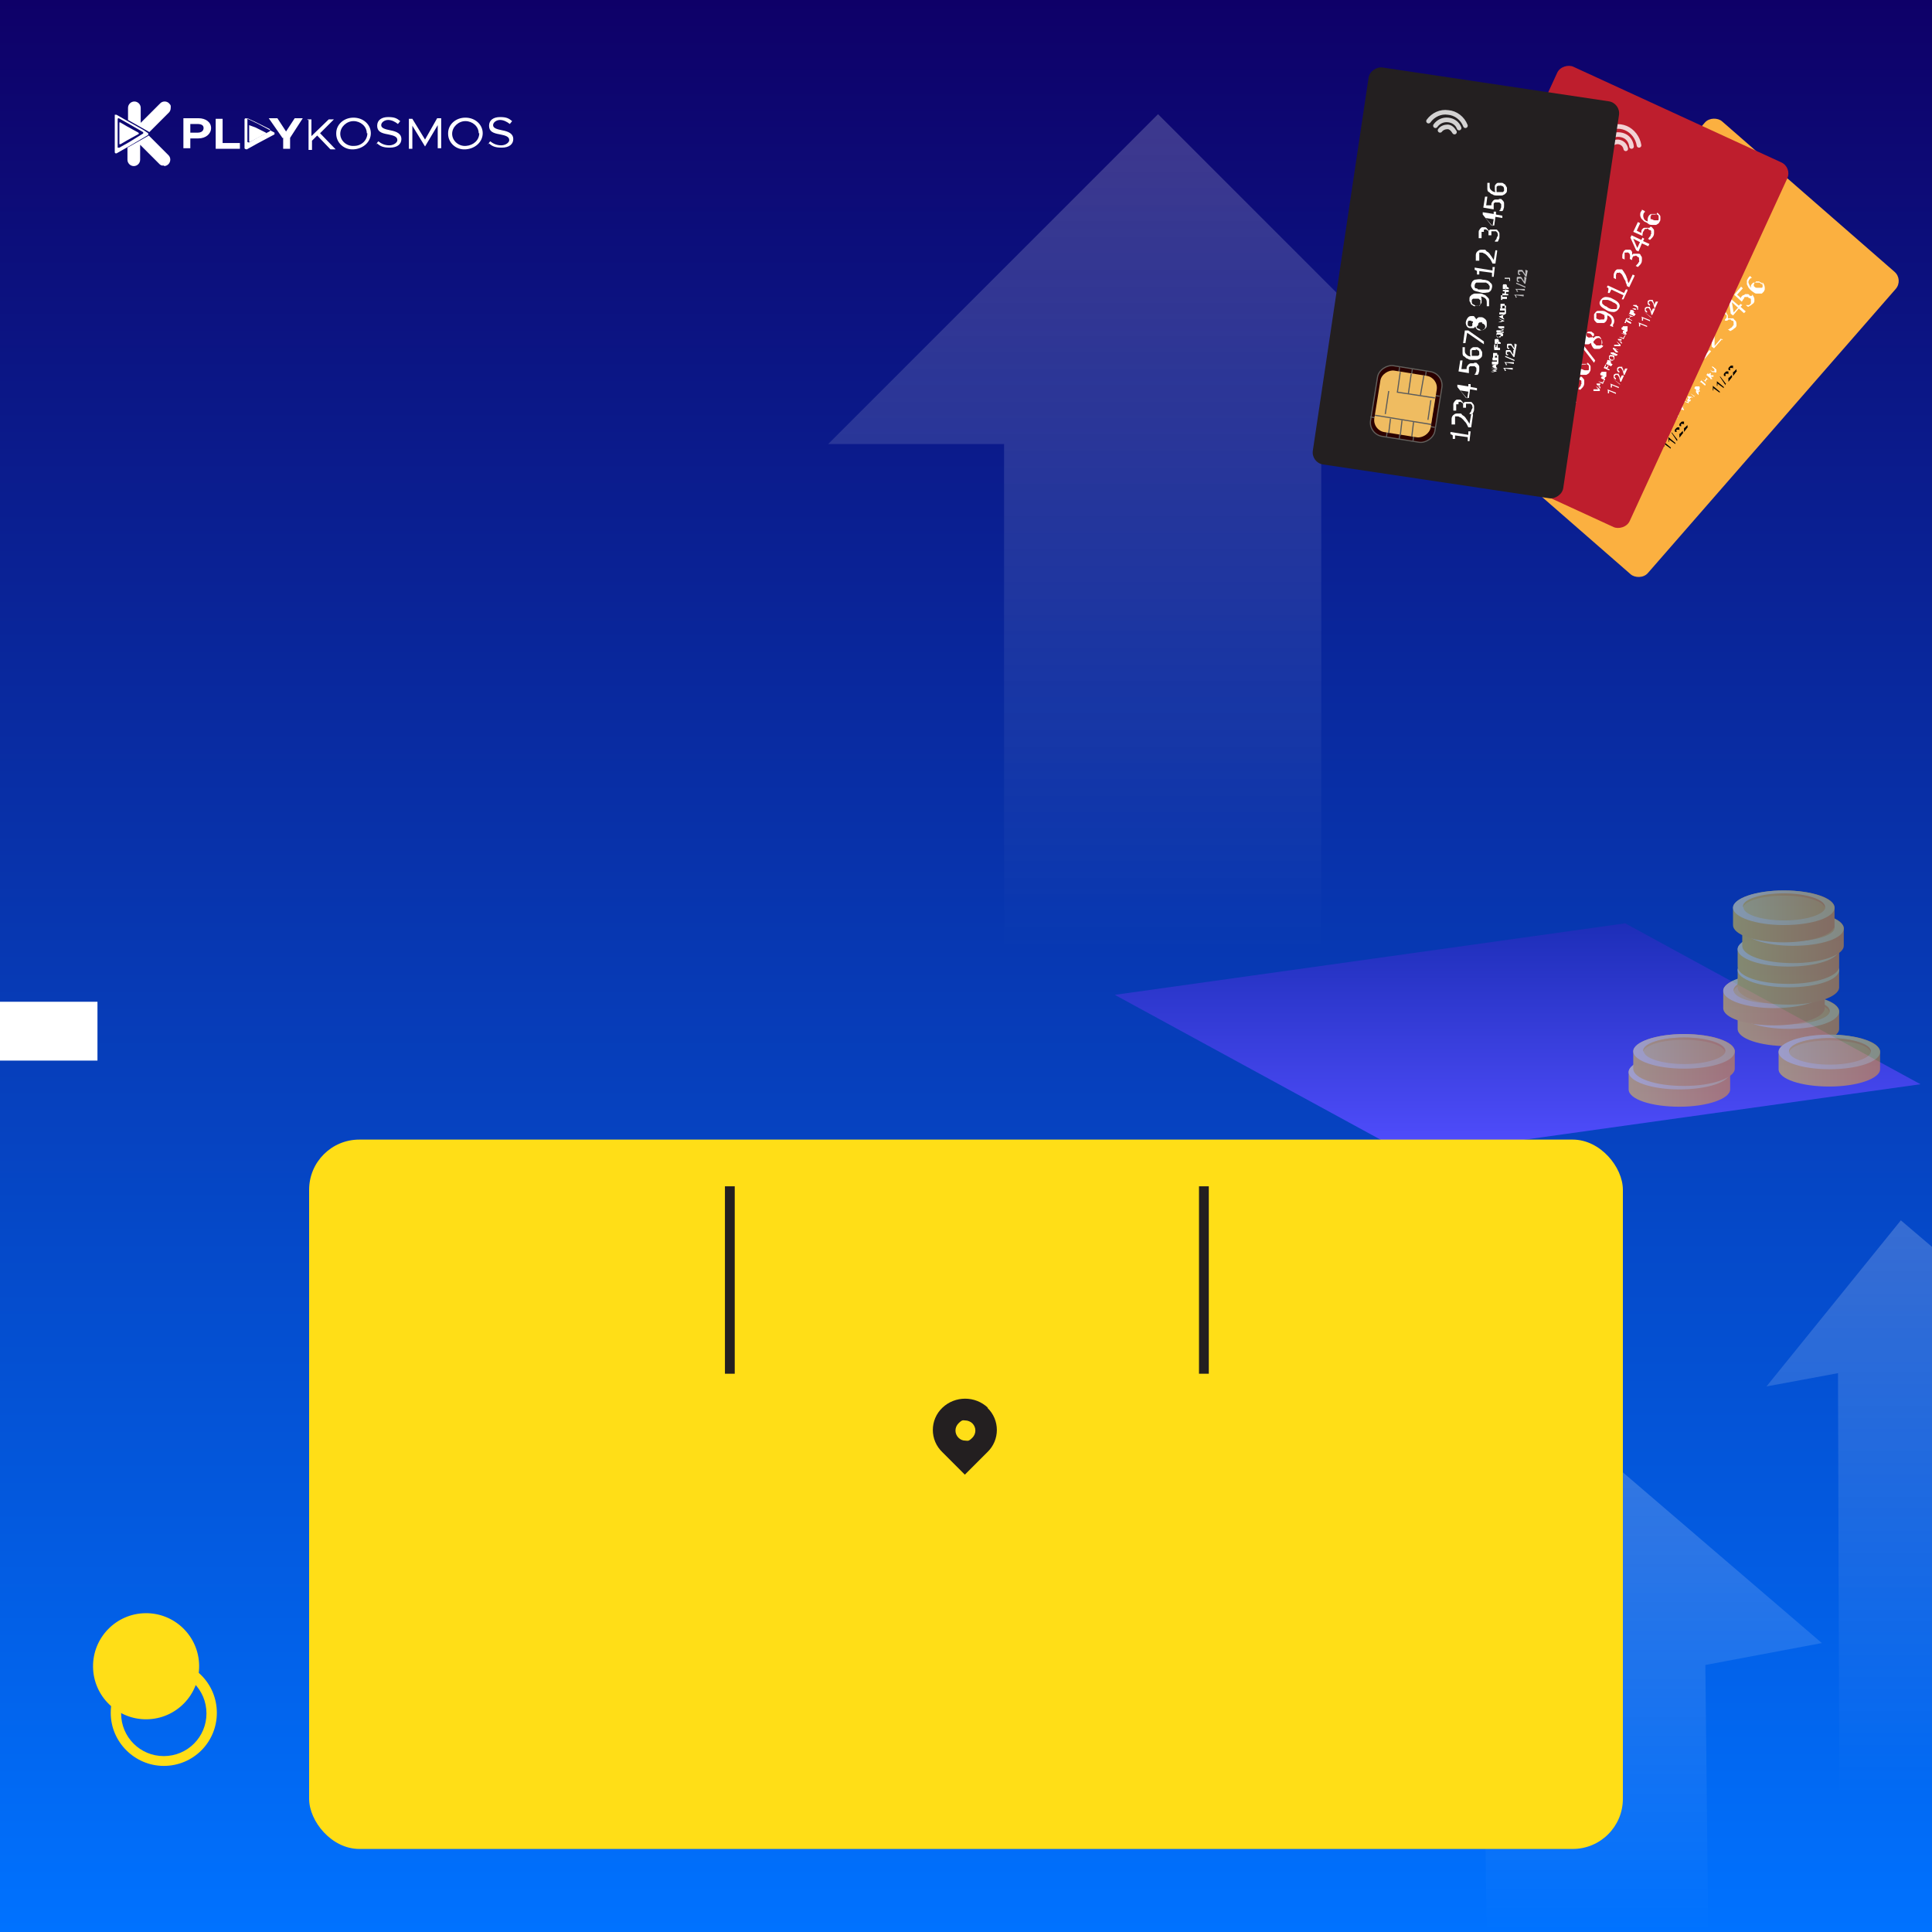 <?xml version="1.0" encoding="UTF-8"?>
<svg id="uuid-01678a64-ac13-4eff-9eaf-d39e7c038018" data-name="Layer 1" xmlns="http://www.w3.org/2000/svg" width="335" height="335" xmlns:xlink="http://www.w3.org/1999/xlink" viewBox="0 0 335 335">
  <rect x="0" y="0" width="335" height="335" fill="#333333" stroke="none"/>
  <defs>
    <linearGradient id="uuid-37621b88-d97d-4f67-8eb8-0f6730a744c2" x1="167.5" y1="1" x2="167.5" y2="336" gradientTransform="translate(0 336) scale(1 -1)" gradientUnits="userSpaceOnUse">
      <stop offset="0" stop-color="#0072ff"/>
      <stop offset="1" stop-color="#0e0068"/>
    </linearGradient>
    <linearGradient id="uuid-8d0bf62e-2bcb-4492-8ef1-4773144cfc38" x1="263.15" y1="135.6" x2="263.15" y2="175.9" gradientTransform="translate(0 336) scale(1 -1)" gradientUnits="userSpaceOnUse">
      <stop offset="0" stop-color="#524eff"/>
      <stop offset="1" stop-color="#1d2eb8"/>
    </linearGradient>
    <linearGradient id="uuid-53e0d7c5-5cac-4fae-83d7-bcd2c800662e" x1="301.4" y1="159.1" x2="318.9" y2="159.1" gradientTransform="translate(0 336) scale(1 -1)" gradientUnits="userSpaceOnUse">
      <stop offset="0" stop-color="#ffd930"/>
      <stop offset="1" stop-color="#ffa015"/>
    </linearGradient>
    <linearGradient id="uuid-5819b1fc-b1ee-430b-adf6-89f9362cd13d" x1="301.4" y1="160.6" x2="318.9" y2="160.6" gradientTransform="translate(0 336) scale(1 -1)" gradientUnits="userSpaceOnUse">
      <stop offset="0" stop-color="#fdf8b6"/>
      <stop offset="1" stop-color="#ffdc52"/>
    </linearGradient>
    <linearGradient id="uuid-e327ce87-de52-4b77-a60e-59099fc4122b" x1="303" y1="160.7" x2="317.3" y2="160.7" gradientTransform="translate(0 336) scale(1 -1)" gradientUnits="userSpaceOnUse">
      <stop offset="0" stop-color="#ffe85e"/>
      <stop offset="1" stop-color="#ffbf24"/>
    </linearGradient>
    <linearGradient id="uuid-cb7ddf74-073d-4740-a90c-2b2048c15564" x1="303" y1="161.75" x2="317.3" y2="161.75" gradientTransform="translate(0 336) scale(1 -1)" gradientUnits="userSpaceOnUse">
      <stop offset="0" stop-color="#ffd930"/>
      <stop offset="1" stop-color="#ffa015"/>
    </linearGradient>
    <linearGradient id="uuid-e595fe51-23d3-4d21-985a-30177bbbea1c" x1="301.4" y1="159.1" x2="318.9" y2="159.1" gradientTransform="translate(-2.5 332.4) scale(1 -1)" gradientUnits="userSpaceOnUse">
      <stop offset="0" stop-color="#ffd930"/>
      <stop offset="1" stop-color="#ffa015"/>
    </linearGradient>
    <linearGradient id="uuid-d75f569b-737c-40da-8e37-8041778898bd" x1="301.4" y1="160.6" x2="318.9" y2="160.6" gradientTransform="translate(-2.5 332.4) scale(1 -1)" gradientUnits="userSpaceOnUse">
      <stop offset="0" stop-color="#fdf8b6"/>
      <stop offset="1" stop-color="#ffdc52"/>
    </linearGradient>
    <linearGradient id="uuid-ccfe9646-48ea-4e04-a13f-700f104d81b4" x1="303" y1="160.7" x2="317.3" y2="160.7" gradientTransform="translate(-2.5 332.4) scale(1 -1)" gradientUnits="userSpaceOnUse">
      <stop offset="0" stop-color="#ffe85e"/>
      <stop offset="1" stop-color="#ffbf24"/>
    </linearGradient>
    <linearGradient id="uuid-5cfbe602-9f32-4bc5-83e9-7d01cba13a82" x1="302.9" y1="161.75" x2="317.2" y2="161.75" gradientTransform="translate(-2.4 332.4) scale(1 -1)" gradientUnits="userSpaceOnUse">
      <stop offset="0" stop-color="#ffd930"/>
      <stop offset="1" stop-color="#ffa015"/>
    </linearGradient>
    <linearGradient id="uuid-8fb029c0-25f4-4d66-b4aa-214e56448afd" x1="301.4" y1="159.1" x2="318.9" y2="159.1" gradientTransform="translate(0 328.8) scale(1 -1)" gradientUnits="userSpaceOnUse">
      <stop offset="0" stop-color="#ffd930"/>
      <stop offset="1" stop-color="#ffa015"/>
    </linearGradient>
    <linearGradient id="uuid-9bf59319-82b4-47ae-a2d4-7eb8050245a4" x1="301.4" y1="160.6" x2="318.9" y2="160.6" gradientTransform="translate(0 328.8) scale(1 -1)" gradientUnits="userSpaceOnUse">
      <stop offset="0" stop-color="#fdf8b6"/>
      <stop offset="1" stop-color="#ffdc52"/>
    </linearGradient>
    <linearGradient id="uuid-b1e60e9e-f01a-4e64-9965-d52452831116" x1="303" y1="160.7" x2="317.3" y2="160.7" gradientTransform="translate(0 328.8) scale(1 -1)" gradientUnits="userSpaceOnUse">
      <stop offset="0" stop-color="#ffe85e"/>
      <stop offset="1" stop-color="#ffbf24"/>
    </linearGradient>
    <linearGradient id="uuid-5b362eb2-c2af-4f6b-a00c-893eaf83daa6" x1="303" y1="161.75" x2="317.3" y2="161.75" gradientTransform="translate(0 328.8) scale(1 -1)" gradientUnits="userSpaceOnUse">
      <stop offset="0" stop-color="#ffd930"/>
      <stop offset="1" stop-color="#ffa015"/>
    </linearGradient>
    <linearGradient id="uuid-41f08007-3ddf-4892-9880-800bcbb6246a" x1="301.4" y1="159.1" x2="318.9" y2="159.1" gradientTransform="translate(0 325.2) scale(1 -1)" gradientUnits="userSpaceOnUse">
      <stop offset="0" stop-color="#ffd930"/>
      <stop offset="1" stop-color="#ffa015"/>
    </linearGradient>
    <linearGradient id="uuid-3545cfd2-cb02-41de-a596-b06f263a092e" x1="301.4" y1="160.6" x2="318.9" y2="160.6" gradientTransform="translate(0 325.2) scale(1 -1)" gradientUnits="userSpaceOnUse">
      <stop offset="0" stop-color="#fdf8b6"/>
      <stop offset="1" stop-color="#ffdc52"/>
    </linearGradient>
    <linearGradient id="uuid-79974452-4aef-4222-938a-aa7ca05b05aa" x1="303" y1="160.7" x2="317.3" y2="160.7" gradientTransform="translate(0 325.2) scale(1 -1)" gradientUnits="userSpaceOnUse">
      <stop offset="0" stop-color="#ffe85e"/>
      <stop offset="1" stop-color="#ffbf24"/>
    </linearGradient>
    <linearGradient id="uuid-4a2c6961-4840-4e97-8c15-4f09e16d93e6" x1="303" y1="161.75" x2="317.3" y2="161.75" gradientTransform="translate(0 325.1) scale(1 -1)" gradientUnits="userSpaceOnUse">
      <stop offset="0" stop-color="#ffd930"/>
      <stop offset="1" stop-color="#ffa015"/>
    </linearGradient>
    <linearGradient id="uuid-ffe692b0-7980-429b-8c5e-8b9343d93871" x1="301.4" y1="159.1" x2="318.9" y2="159.1" gradientTransform="translate(.8 321.6) scale(1 -1)" gradientUnits="userSpaceOnUse">
      <stop offset="0" stop-color="#ffd930"/>
      <stop offset="1" stop-color="#ffa015"/>
    </linearGradient>
    <linearGradient id="uuid-efd39e68-0333-4075-9694-22d2130d8a68" x1="301.4" y1="160.6" x2="318.9" y2="160.6" gradientTransform="translate(.8 321.6) scale(1 -1)" gradientUnits="userSpaceOnUse">
      <stop offset="0" stop-color="#fdf8b6"/>
      <stop offset="1" stop-color="#ffdc52"/>
    </linearGradient>
    <linearGradient id="uuid-d4c0c413-b41c-4d3e-a72b-df0e10ad696f" x1="303" y1="160.7" x2="317.3" y2="160.7" gradientTransform="translate(.8 321.6) scale(1 -1)" gradientUnits="userSpaceOnUse">
      <stop offset="0" stop-color="#ffe85e"/>
      <stop offset="1" stop-color="#ffbf24"/>
    </linearGradient>
    <linearGradient id="uuid-87e86980-ddea-41d1-a4b7-f785f39af500" x1="302.9" y1="161.75" x2="317.2" y2="161.75" gradientTransform="translate(.9 321.5) scale(1 -1)" gradientUnits="userSpaceOnUse">
      <stop offset="0" stop-color="#ffd930"/>
      <stop offset="1" stop-color="#ffa015"/>
    </linearGradient>
    <linearGradient id="uuid-a60fee84-3ce4-478d-a97c-b01d5ca5fddf" x1="301.3" y1="159.1" x2="318.9" y2="159.1" gradientTransform="translate(-.8 318) scale(1 -1)" gradientUnits="userSpaceOnUse">
      <stop offset="0" stop-color="#ffd930"/>
      <stop offset="1" stop-color="#ffa015"/>
    </linearGradient>
    <linearGradient id="uuid-9a239913-557a-4cd9-9c97-1493784aa305" x1="301.3" y1="160.6" x2="318.9" y2="160.6" gradientTransform="translate(-.8 318) scale(1 -1)" gradientUnits="userSpaceOnUse">
      <stop offset="0" stop-color="#fdf8b6"/>
      <stop offset="1" stop-color="#ffdc52"/>
    </linearGradient>
    <linearGradient id="uuid-9af1ee7e-b457-46d4-bc8d-81ba96c46c83" x1="303" y1="160.7" x2="317.3" y2="160.7" gradientTransform="translate(-.8 318) scale(1 -1)" gradientUnits="userSpaceOnUse">
      <stop offset="0" stop-color="#ffe85e"/>
      <stop offset="1" stop-color="#ffbf24"/>
    </linearGradient>
    <linearGradient id="uuid-62af5c36-94a9-4a20-a42a-f287fc975acc" x1="303" y1="161.75" x2="317.3" y2="161.75" gradientTransform="translate(-.8 317.9) scale(1 -1)" gradientUnits="userSpaceOnUse">
      <stop offset="0" stop-color="#ffd930"/>
      <stop offset="1" stop-color="#ffa015"/>
    </linearGradient>
    <linearGradient id="uuid-358ce1ef-0bd7-4b48-a603-cbbdd1202045" x1="301.3" y1="159.1" x2="318.9" y2="159.1" gradientTransform="translate(-18.9 346.5) scale(1 -1)" gradientUnits="userSpaceOnUse">
      <stop offset="0" stop-color="#ffd930"/>
      <stop offset="1" stop-color="#ffa015"/>
    </linearGradient>
    <linearGradient id="uuid-4095cad5-38e0-48fe-a1aa-90ce684bcfb9" x1="301.3" y1="160.6" x2="318.9" y2="160.6" gradientTransform="translate(-18.9 346.5) scale(1 -1)" gradientUnits="userSpaceOnUse">
      <stop offset="0" stop-color="#fdf8b6"/>
      <stop offset="1" stop-color="#ffdc52"/>
    </linearGradient>
    <linearGradient id="uuid-f2069593-cf25-4c3c-be6a-62f1c6b4a4b2" x1="303.1" y1="160.7" x2="317.3" y2="160.7" gradientTransform="translate(-19 346.5) scale(1 -1)" gradientUnits="userSpaceOnUse">
      <stop offset="0" stop-color="#ffe85e"/>
      <stop offset="1" stop-color="#ffbf24"/>
    </linearGradient>
    <linearGradient id="uuid-1e064de2-600e-49b0-b42f-196ea0a2501c" x1="303" y1="161.75" x2="317.2" y2="161.75" gradientTransform="translate(-18.9 346.5) scale(1 -1)" gradientUnits="userSpaceOnUse">
      <stop offset="0" stop-color="#ffd930"/>
      <stop offset="1" stop-color="#ffa015"/>
    </linearGradient>
    <linearGradient id="uuid-9055a74d-629a-4831-8bd2-28b5341d3460" x1="301.4" y1="159.1" x2="318.9" y2="159.1" gradientTransform="translate(-18.1 342.9) scale(1 -1)" gradientUnits="userSpaceOnUse">
      <stop offset="0" stop-color="#ffd930"/>
      <stop offset="1" stop-color="#ffa015"/>
    </linearGradient>
    <linearGradient id="uuid-1657f673-ff7a-44a9-8877-76d45a5a469d" x1="301.4" y1="160.6" x2="318.9" y2="160.6" gradientTransform="translate(-18.1 342.9) scale(1 -1)" gradientUnits="userSpaceOnUse">
      <stop offset="0" stop-color="#fdf8b6"/>
      <stop offset="1" stop-color="#ffdc52"/>
    </linearGradient>
    <linearGradient id="uuid-74063942-41f5-4a82-a067-945da1f5786c" x1="303" y1="160.7" x2="317.3" y2="160.7" gradientTransform="translate(-18.1 342.9) scale(1 -1)" gradientUnits="userSpaceOnUse">
      <stop offset="0" stop-color="#ffe85e"/>
      <stop offset="1" stop-color="#ffbf24"/>
    </linearGradient>
    <linearGradient id="uuid-b362a784-9d17-4aed-9f5f-6e5fa89abb2f" x1="303" y1="161.75" x2="317.3" y2="161.75" gradientTransform="translate(-18.1 342.9) scale(1 -1)" gradientUnits="userSpaceOnUse">
      <stop offset="0" stop-color="#ffd930"/>
      <stop offset="1" stop-color="#ffa015"/>
    </linearGradient>
    <linearGradient id="uuid-46d97296-67fe-4c0b-830d-dad63ca67dcc" x1="301.4" y1="159.1" x2="318.9" y2="159.1" gradientTransform="translate(7.1 343) scale(1 -1)" gradientUnits="userSpaceOnUse">
      <stop offset="0" stop-color="#ffd930"/>
      <stop offset="1" stop-color="#ffa015"/>
    </linearGradient>
    <linearGradient id="uuid-73df2da9-34cf-4bef-8e3b-c0936c3904f8" x1="301.4" y1="160.6" x2="318.9" y2="160.6" gradientTransform="translate(7.1 343) scale(1 -1)" gradientUnits="userSpaceOnUse">
      <stop offset="0" stop-color="#fdf8b6"/>
      <stop offset="1" stop-color="#ffdc52"/>
    </linearGradient>
    <linearGradient id="uuid-6770c8d5-7ebc-47f7-9438-e3b890a30237" x1="303" y1="160.7" x2="317.3" y2="160.7" gradientTransform="translate(7.1 343) scale(1 -1)" gradientUnits="userSpaceOnUse">
      <stop offset="0" stop-color="#ffe85e"/>
      <stop offset="1" stop-color="#ffbf24"/>
    </linearGradient>
    <linearGradient id="uuid-eec6c39a-58ef-417f-b6a3-615015a215b5" x1="302.9" y1="161.75" x2="317.2" y2="161.75" gradientTransform="translate(7.2 343) scale(1 -1)" gradientUnits="userSpaceOnUse">
      <stop offset="0" stop-color="#ffd930"/>
      <stop offset="1" stop-color="#ffa015"/>
    </linearGradient>
    <linearGradient id="uuid-55a84a89-db15-4b3f-bb4b-a650aa718a09" x1="200.8" y1="74.2" x2="200.8" y2="316.2" gradientTransform="translate(0 336) scale(1 -1)" gradientUnits="userSpaceOnUse">
      <stop offset=".4" stop-color="#fff" stop-opacity="0"/>
      <stop offset="1" stop-color="#fff"/>
    </linearGradient>
    <linearGradient id="uuid-f18988ea-96f2-40b0-bc01-caed86b45d8e" x1="320.65" y1="-.3" x2="320.65" y2="124.4" gradientTransform="translate(0 336) scale(1 -1)" gradientUnits="userSpaceOnUse">
      <stop offset=".2" stop-color="#fff" stop-opacity="0"/>
      <stop offset="1" stop-color="#fff"/>
    </linearGradient>
    <linearGradient id="uuid-444dbc35-3c83-4511-8b32-ca5abb3df315" x1="275.95" y1="1" x2="275.95" y2="85.5" gradientTransform="translate(0 336) scale(1 -1)" gradientUnits="userSpaceOnUse">
      <stop offset="0" stop-color="#fff" stop-opacity="0"/>
      <stop offset="1" stop-color="#fff"/>
    </linearGradient>
  </defs>
  <path d="M0,0H335V335H0V0Z" fill="url(#uuid-37621b88-d97d-4f67-8eb8-0f6730a744c2)"/>
  <path d="M244.5,200.4l-51.2-27.9,88.5-12.4,51.2,27.9-88.5,12.4Z" fill="url(#uuid-8d0bf62e-2bcb-4492-8ef1-4773144cfc38)"/>
  <g opacity=".5">
    <path id="uuid-e62b633a-9182-401f-80fd-783359c38cce" data-name="U" d="M318.9,175.4c0-1.7-3.9-3-8.8-3s-8.8,1.4-8.8,3v3c0,1.7,3.9,3,8.8,3s8.8-1.4,8.8-3v-3Z" fill="url(#uuid-53e0d7c5-5cac-4fae-83d7-bcd2c800662e)"/>
    <path id="uuid-e6581659-967b-4f7d-a8af-e81b98e775e5" data-name="V" d="M318.9,175.4c0,1.7-3.9,3-8.8,3s-8.8-1.4-8.8-3,3.9-3,8.8-3,8.8,1.4,8.8,3Z" fill="url(#uuid-5819b1fc-b1ee-430b-adf6-89f9362cd13d)"/>
    <path id="uuid-71f64bbc-874e-4adc-a9f8-e7d96c7e6418" data-name="W" d="M317.3,175.3c0,1.2-3.2,2.3-7.1,2.3s-7.1-1-7.1-2.3,3.2-2.3,7.1-2.3,7.1,1,7.1,2.3Z" fill="url(#uuid-e327ce87-de52-4b77-a60e-59099fc4122b)"/>
    <path id="uuid-8d8427ce-e232-4c9b-860e-f95f7e0ab050" data-name="X" d="M310.1,173.4c3.8,0,6.9,.9,7.1,2.1v-.2c0-1.2-3.2-2.3-7.1-2.3s-7.1,1-7.1,2.3v.2c.3-1.2,3.3-2.1,7.1-2.1Z" fill="url(#uuid-cb7ddf74-073d-4740-a90c-2b2048c15564)"/>
    <path id="uuid-6bb40b23-e899-46f4-815c-27b08557b4bc" data-name="U" d="M316.4,171.8c0-1.7-3.9-3-8.8-3s-8.8,1.4-8.8,3v3c0,1.7,3.9,3,8.8,3s8.8-1.4,8.8-3v-3Z" fill="url(#uuid-e595fe51-23d3-4d21-985a-30177bbbea1c)"/>
    <path id="uuid-6f307a15-e935-4147-a564-17762113338d" data-name="V" d="M316.4,171.8c0,1.7-3.9,3-8.8,3s-8.8-1.4-8.8-3,3.9-3,8.8-3,8.8,1.4,8.8,3Z" fill="url(#uuid-d75f569b-737c-40da-8e37-8041778898bd)"/>
    <path id="uuid-1d3c0737-0a38-461a-b99c-934f1b7a1bf6" data-name="W" d="M314.8,171.7c0,1.2-3.2,2.3-7.1,2.3s-7.1-1-7.1-2.3,3.2-2.3,7.1-2.3,7.1,1,7.1,2.3Z" fill="url(#uuid-ccfe9646-48ea-4e04-a13f-700f104d81b4)"/>
    <path id="uuid-0c053296-8227-4c3d-bebd-fe3bb02b331e" data-name="X" d="M307.7,169.8c3.8,0,6.9,.9,7.1,2.1v-.2c0-1.2-3.2-2.3-7.1-2.3s-7.1,1-7.1,2.3v.2c.3-1.2,3.3-2.1,7.1-2.1Z" fill="url(#uuid-5cfbe602-9f32-4bc5-83e9-7d01cba13a82)"/>
    <path id="uuid-0b7be44d-3da9-4baa-a02d-1ca5296980f7" data-name="U" d="M318.9,168.2c0-1.7-3.9-3-8.8-3s-8.8,1.4-8.8,3v3c0,1.7,3.9,3,8.8,3s8.8-1.4,8.8-3v-3Z" fill="url(#uuid-8fb029c0-25f4-4d66-b4aa-214e56448afd)"/>
    <path id="uuid-6cbe0446-c95e-4117-bbd0-ff85cba7ce42" data-name="V" d="M318.9,168.2c0,1.7-3.9,3-8.8,3s-8.8-1.4-8.8-3,3.9-3,8.8-3,8.8,1.4,8.8,3Z" fill="url(#uuid-9bf59319-82b4-47ae-a2d4-7eb8050245a4)"/>
    <path id="uuid-45608874-96bb-461d-b036-0837cfc6f45d" data-name="W" d="M317.3,168.1c0,1.2-3.2,2.3-7.1,2.3s-7.1-1-7.1-2.3,3.2-2.3,7.1-2.3,7.1,1,7.1,2.3Z" fill="url(#uuid-b1e60e9e-f01a-4e64-9965-d52452831116)"/>
    <path id="uuid-32e66626-812d-4380-8c70-59a5de5918b8" data-name="X" d="M310.1,166.2c3.8,0,6.9,.9,7.1,2.1v-.2c0-1.2-3.2-2.3-7.1-2.3s-7.1,1-7.1,2.3v.2c.3-1.2,3.3-2.1,7.1-2.1Z" fill="url(#uuid-5b362eb2-c2af-4f6b-a00c-893eaf83daa6)"/>
    <path id="uuid-ba2a17eb-e7c9-4946-9405-ebf83b98c6fc" data-name="U" d="M318.9,164.6c0-1.7-3.9-3-8.8-3s-8.8,1.4-8.8,3v3c0,1.7,3.9,3,8.8,3s8.8-1.4,8.8-3v-3Z" fill="url(#uuid-41f08007-3ddf-4892-9880-800bcbb6246a)"/>
    <path id="uuid-4d8f6307-3f04-4c87-b87b-978aa77d3b4b" data-name="V" d="M318.9,164.6c0,1.7-3.9,3-8.8,3s-8.8-1.4-8.8-3,3.9-3,8.8-3,8.8,1.4,8.8,3Z" fill="url(#uuid-3545cfd2-cb02-41de-a596-b06f263a092e)"/>
    <path id="uuid-24fd3eb5-d8c9-47a3-b887-46fe34db9482" data-name="W" d="M317.3,164.5c0,1.2-3.2,2.3-7.1,2.3s-7.1-1-7.1-2.3,3.2-2.3,7.1-2.3,7.1,1,7.1,2.3Z" fill="url(#uuid-79974452-4aef-4222-938a-aa7ca05b05aa)"/>
    <path id="uuid-394449e4-0f85-4b0a-b981-f9df813a6183" data-name="X" d="M310.1,162.5c3.8,0,6.9,.9,7.1,2.1v-.2c0-1.2-3.2-2.3-7.1-2.3s-7.1,1-7.1,2.3v.2c.3-1.2,3.3-2.1,7.1-2.1Z" fill="url(#uuid-4a2c6961-4840-4e97-8c15-4f09e16d93e6)"/>
    <path id="uuid-c39584e5-90c3-40ad-98e8-a6408e3e2ea9" data-name="U" d="M319.7,161c0-1.7-3.9-3-8.8-3s-8.8,1.4-8.8,3v3c0,1.7,3.9,3,8.8,3s8.8-1.4,8.8-3v-3Z" fill="url(#uuid-ffe692b0-7980-429b-8c5e-8b9343d93871)"/>
    <path id="uuid-0bebb835-c759-4830-8818-9263d4b63649" data-name="V" d="M319.7,161c0,1.7-3.9,3-8.8,3s-8.8-1.4-8.8-3,3.9-3,8.8-3,8.8,1.4,8.8,3Z" fill="url(#uuid-efd39e68-0333-4075-9694-22d2130d8a68)"/>
    <path id="uuid-77692dae-5bc5-4d1d-8c31-776137121c2c" data-name="W" d="M318.1,160.9c0,1.2-3.2,2.3-7.1,2.3s-7.1-1-7.1-2.3,3.2-2.3,7.1-2.3,7.1,1,7.1,2.3Z" fill="url(#uuid-d4c0c413-b41c-4d3e-a72b-df0e10ad696f)"/>
    <path id="uuid-3a5bb209-1d5d-40bb-aaf9-0d77e424639a" data-name="X" d="M311,158.9c3.8,0,6.9,.9,7.1,2.1v-.2c0-1.2-3.2-2.3-7.1-2.3s-7.1,1-7.1,2.3v.2c.3-1.2,3.3-2.1,7.1-2.1Z" fill="url(#uuid-87e86980-ddea-41d1-a4b7-f785f39af500)"/>
    <path id="uuid-554332e8-b209-4185-91b7-260956810ac0" data-name="U" d="M318.1,157.4c0-1.7-3.9-3-8.8-3s-8.8,1.4-8.8,3v3c0,1.7,3.9,3,8.8,3s8.8-1.4,8.8-3v-3Z" fill="url(#uuid-a60fee84-3ce4-478d-a97c-b01d5ca5fddf)"/>
    <path id="uuid-ea6b9e81-8d3e-429a-ad01-6df74b61a0c5" data-name="V" d="M318.1,157.4c0,1.7-3.9,3-8.8,3s-8.8-1.4-8.8-3,3.9-3,8.8-3,8.8,1.4,8.8,3Z" fill="url(#uuid-9a239913-557a-4cd9-9c97-1493784aa305)"/>
    <path id="uuid-3b1a47ec-58d8-414e-b165-4201008efa68" data-name="W" d="M316.5,157.3c0,1.2-3.2,2.3-7.1,2.3s-7.1-1-7.1-2.3,3.2-2.3,7.1-2.3,7.1,1,7.1,2.3Z" fill="url(#uuid-9af1ee7e-b457-46d4-bc8d-81ba96c46c83)"/>
    <path id="uuid-49e09783-f693-4e17-a066-2886ace04f4d" data-name="X" d="M309.3,155.3c3.8,0,6.9,.9,7.1,2.1v-.2c0-1.2-3.2-2.3-7.1-2.3s-7.1,1-7.1,2.3v.2c.3-1.2,3.3-2.1,7.1-2.1Z" fill="url(#uuid-62af5c36-94a9-4a20-a42a-f287fc975acc)"/>
    <path id="uuid-16bdf837-0c94-4a83-a55c-eefbab42992d" data-name="U" d="M300,185.9c0-1.7-3.9-3-8.8-3s-8.8,1.4-8.8,3v3c0,1.7,3.9,3,8.8,3s8.8-1.4,8.8-3v-3Z" fill="url(#uuid-358ce1ef-0bd7-4b48-a603-cbbdd1202045)"/>
    <path id="uuid-57d0feb0-b8e9-427d-b888-79434b80f72a" data-name="V" d="M300,185.9c0,1.7-3.9,3-8.8,3s-8.8-1.4-8.8-3,3.9-3,8.8-3,8.8,1.4,8.8,3Z" fill="url(#uuid-4095cad5-38e0-48fe-a1aa-90ce684bcfb9)"/>
    <path id="uuid-fc7bb796-5e24-4e3a-a67c-15267bd7a54e" data-name="W" d="M298.3,185.8c0,1.2-3.2,2.3-7.1,2.3s-7.1-1-7.1-2.3,3.2-2.3,7.1-2.3,7.1,1,7.1,2.3Z" fill="url(#uuid-f2069593-cf25-4c3c-be6a-62f1c6b4a4b2)"/>
    <path id="uuid-85d98364-2c7a-44a9-9d1c-265ace5ffa48" data-name="X" d="M291.2,183.9c3.8,0,6.9,.9,7.1,2.1v-.2c0-1.2-3.2-2.3-7.1-2.3s-7.1,1-7.1,2.3v.2c.3-1.2,3.3-2.1,7.1-2.1Z" fill="url(#uuid-1e064de2-600e-49b0-b42f-196ea0a2501c)"/>
    <path id="uuid-a8f57635-6c93-40fb-ba42-5402bf543017" data-name="U" d="M300.8,182.3c0-1.7-3.9-3-8.8-3s-8.8,1.4-8.8,3v3c0,1.7,3.9,3,8.8,3s8.8-1.4,8.8-3v-3Z" fill="url(#uuid-9055a74d-629a-4831-8bd2-28b5341d3460)"/>
    <path id="uuid-4a30c8b1-1244-4789-b701-ab2118f5d963" data-name="V" d="M300.8,182.3c0,1.7-3.9,3-8.8,3s-8.8-1.4-8.8-3,3.9-3,8.8-3,8.8,1.4,8.8,3Z" fill="url(#uuid-1657f673-ff7a-44a9-8877-76d45a5a469d)"/>
    <path id="uuid-06cc00f2-56c5-4d63-8200-fc4dc6f01066" data-name="W" d="M299.2,182.2c0,1.2-3.2,2.3-7.1,2.3s-7.1-1-7.1-2.3,3.2-2.3,7.1-2.3,7.1,1,7.1,2.3Z" fill="url(#uuid-74063942-41f5-4a82-a067-945da1f5786c)"/>
    <path id="uuid-57ca33f6-8169-4986-82a9-bd6ad6c25c58" data-name="X" d="M292,180.3c3.8,0,6.9,.9,7.1,2.1v-.2c0-1.2-3.2-2.3-7.1-2.3s-7.1,1-7.1,2.3v.2c.3-1.2,3.3-2.1,7.1-2.1Z" fill="url(#uuid-b362a784-9d17-4aed-9f5f-6e5fa89abb2f)"/>
    <path id="uuid-51a7ea3a-1e6c-452f-91f7-4e4caf915a92" data-name="U" d="M326,182.4c0-1.7-3.9-3-8.8-3s-8.8,1.4-8.8,3v3c0,1.7,3.9,3,8.8,3s8.8-1.4,8.8-3v-3Z" fill="url(#uuid-46d97296-67fe-4c0b-830d-dad63ca67dcc)"/>
    <path id="uuid-f09db281-037d-47ea-8bdd-8a93a9f409ab" data-name="V" d="M326,182.4c0,1.7-3.9,3-8.8,3s-8.8-1.4-8.8-3,3.9-3,8.8-3,8.8,1.4,8.8,3Z" fill="url(#uuid-73df2da9-34cf-4bef-8e3b-c0936c3904f8)"/>
    <path id="uuid-a3bc3b62-bf29-4195-a9b5-8465116d400d" data-name="W" d="M324.4,182.3c0,1.2-3.2,2.3-7.1,2.3s-7.1-1-7.1-2.3,3.2-2.3,7.1-2.3,7.1,1,7.1,2.3Z" fill="url(#uuid-6770c8d5-7ebc-47f7-9438-e3b890a30237)"/>
    <path id="uuid-1280cd7f-4eba-44ad-b49e-2076f48f133b" data-name="X" d="M317.3,180.4c3.8,0,6.9,.9,7.1,2.1v-.2c0-1.2-3.2-2.3-7.1-2.3s-7.1,1-7.1,2.3v.2c.3-1.2,3.3-2.1,7.1-2.1Z" fill="url(#uuid-eec6c39a-58ef-417f-b6a3-615015a215b5)"/>
  </g>
  <path d="M258,77l-57.2-57.2-57.2,57.2h30.5v184.8h55V77h28.9Z" fill="url(#uuid-55a84a89-db15-4b3f-bb4b-a650aa718a09)" isolation="isolate" opacity=".2"/>
  <path d="M335,216.2l-5.4-4.6-23.3,28.8,12.4-2.3,.3,96.9h16v-118.8Z" fill="url(#uuid-f18988ea-96f2-40b0-bc01-caed86b45d8e)" isolation="isolate" opacity=".2"/>
  <path d="M295.7,288.7l.5,46.3h-38.4l-.6-39.3-21.2,4,39.8-49.2,40.1,34.4-20.2,3.8" fill="url(#uuid-444dbc35-3c83-4511-8b32-ca5abb3df315)" isolation="isolate" opacity=".2"/>
  <rect x="255.88" y="38.36" width="69.6" height="43.9" rx="2.1" ry="2.1" transform="translate(54.14 239.71) rotate(-48.9)" fill="#fbb040"/>
  <g>
    <rect x="264.77" y="67.26" width="12.4" height="11.3" rx="2.4" ry="2.4" transform="translate(36.01 226.31) rotate(-48.2)" fill="#2b0000" stroke="#62605c" stroke-miterlimit="17.3" stroke-width=".2"/>
    <path d="M264.4,71.3l8.4,7.5m-7.9-3.1l1.9-2.2m-.3,3.8l1.9-2.3m-.1,3.8l1.9-2.2m3.2-9.8l-2.6,3,5.7,5m-4.1-3.5l2.7-3.1m-.9,4.7l2.7-3m-10.5,2.3l3-3.4m3.4,8.9l2.6-3" fill="#2b0000" stroke="#5c5c5b" stroke-miterlimit="17.3" stroke-width=".2"/>
  </g>
  <path d="M277.7,82.8l-1.1,1.3-.3-.2,.4-.5-1.7-1.5-.4,.5-.2-.2c.2-.2,.2-.3,.3-.5,0,0,0-.3-.2-.4l.2-.3,2.3,2.1,.4-.5,.3,.2h0Zm1.8-2.1l-1.4,1.6-.4-.3v-1.2c0-.4-.1-.7-.2-.9,0-.2-.2-.3-.3-.5s-.1,0-.2,0h-.4s-.1,0-.2,.2-.1,0-.1,.2c0,0,0,.2-.1,.2v.4l-.4-.3s0-.2,.2-.4,.2-.3,.3-.4c.2-.2,.4-.4,.7-.4s.5,0,.7,.3,.2,.2,.3,.3c0,0,.1,.2,.2,.3v2.1l1.1-1.3,.3,.3v-.2h-.1Zm-1.4-3.1s-.1,0-.1,.2c0,0,0,.2-.1,.2v.4l-.4-.3s0-.2,.2-.4c0-.2,.2-.3,.3-.4l.3-.3h.7c.1,0,.2,0,.3,.2s.2,.3,.3,.5v.5h.8c.1,0,.2,0,.3,.2l.3,.3s.1,.3,.1,.4v.4s-.1,.3-.3,.4-.2,.2-.4,.3-.3,.2-.4,.2l-.4-.3c.1,0,.3,0,.4-.2,.2,0,.3-.2,.4-.3s.1-.2,.2-.2v-.6s-.1-.2-.2-.2-.2,0-.3-.2h-.4l-.2,.2h-.4v-.2c.2-.2,.3-.3,.3-.5s0-.3-.2-.4-.1,0-.2,0h-.4s-.1,0-.2,.2h-.3v-.1Zm4-1.8l-.3,.3,.9,.8-.3,.3-.9-.8-1,1.2-.4-.3-.3-2.3,.3-.3,1.4,1.2,.3-.3,.3,.2h0Zm-.8,.4l-1-.9,.3,1.8,.8-.9h-.1Zm3.5-3.3c.1,0,.2,.2,.3,.4s.1,.3,.1,.4v.4s-.1,.3-.3,.4-.2,.2-.4,.3c-.1,0-.3,.2-.4,.2l-.4-.3h.6l.2-.2s.1,0,.1-.2v-.6s-.1-.2-.2-.2-.2,0-.3-.2h-.5s-.2,0-.2,.2-.2,.2-.2,.3-.1,.2-.2,.3l-1.3-1.2,1.2-1.4,.3,.3-1,1.1,.7,.6v-.2l.3-.3c.1,0,.2,0,.4-.2h.4c.1,0,.3,0,.4,.3h.4v-.2h0Zm1.7-2.1c.1,0,.2,.2,.3,.4,0,0,.1,.3,.1,.4v.4s-.1,.3-.2,.4l-.3,.3h-1c-.2,0-.4-.2-.7-.4s-.4-.4-.6-.6l-.3-.6v-.6c0-.2,.2-.4,.3-.6s.1,0,.2-.2h.1l.3,.2h-.2l-.2,.2c-.2,.2-.3,.5-.2,.7s.2,.5,.4,.8v-.4s.1-.2,.2-.3,.2-.2,.3-.2h.8c.2,0,.3,0,.5,.3l.2-.2h0Zm-.3,.4c-.1,0-.2-.2-.3-.2h-.5l-.2,.2c-.1,0-.1,.2-.2,.3v.3c.2,.2,.3,.3,.5,.3h.9c.1,0,.2-.3,.1-.5,0-.2-.1-.3-.3-.5v.1Zm.6-3.6l1.2,3.1-.3,.4-1.3-3.2-1.2,1.3-.3-.3,1.4-1.7,.4,.3,.1,.1Zm3.3,1c-.1,0-.2,.2-.4,.3h-.8c-.1,0-.2,0-.4-.2s-.2-.3-.3-.5,0-.4,0-.6h-.5c-.1,0-.3,0-.4-.2-.2-.2-.3-.4-.3-.7s0-.5,.3-.7,.4-.4,.7-.4,.5,0,.7,.2,.2,.2,.3,.4v.5h.6c.2,0,.3,0,.5,.2s.3,.4,.3,.7,0,.6-.3,.8v.2h0Zm-.3-1.1c-.1,0-.2,0-.3-.2h-.9v.4s.1,.3,.3,.4,.3,.2,.5,.2,.3,0,.5-.2,.2-.3,.2-.5,0-.3-.2-.4v.2h-.1v.1Zm-1.4-.8h-.4c-.2,0-.3,0-.4,.2s-.2,.3-.2,.4,0,.3,.2,.4,.2,0,.3,0h.8v-.4s-.1-.2-.2-.3v-.2l-.1-.1Zm1.8-1.9c-.1,0-.2-.2-.3-.4,0,0-.1-.3-.1-.4v-.4s.1-.3,.2-.4l.3-.3h1c.2,0,.4,.2,.7,.4s.4,.4,.6,.6c.2,.2,.2,.4,.3,.6v.6c0,.2-.2,.4-.3,.6s0,0-.1,0h-.2l-.3-.3h.2l.2-.3c.2-.2,.3-.5,.2-.7,0-.3-.2-.5-.5-.8v.4s-.1,.2-.2,.3-.2,.2-.3,.2h-.8c-.2,0-.3,0-.5-.3v.6h-.1Zm1.2-1.1c-.2-.2-.3-.3-.5-.3h-.9c-.1,0-.2,.3-.1,.5,0,.2,.1,.3,.3,.5s.2,.2,.3,.2h.5s.1,0,.2-.2,.1-.2,.2-.3v-.4Zm2.4-2.1c.5,.4,.8,.8,.9,1.1s0,.6-.2,.9-.5,.4-.9,.3c-.3,0-.7-.3-1.2-.7s-.8-.8-.9-1.1,0-.6,.2-.9,.5-.4,.9-.3c.3,0,.7,.3,1.2,.7Zm.4,1.1s-.1-.2-.3-.4l-.4-.4c-.1,0-.3-.3-.5-.4-.1,0-.3-.2-.4-.2h-.3s-.2,0-.3,.2-.1,.2-.1,.3v.3s.1,.2,.3,.4l.4,.4c.1,0,.3,.3,.5,.4,.1,0,.3,.2,.4,.2h.3c.1,0,.2,0,.3-.2s.1-.2,.1-.3v-.3Zm2.5-1.8l-1.1,1.3-.3-.2,.4-.5-1.7-1.5-.4,.5-.2-.2c.2-.2,.2-.3,.3-.5,0,0,0-.3-.2-.4l.2-.3,2.3,2.1,.4-.5,.3,.2h0Zm1.9-2.1l-1.4,1.6-.4-.3v-1.2c0-.4-.1-.7-.2-.9,0-.2-.2-.3-.3-.5s-.1,0-.2,0h-.4s-.1,0-.2,.2-.1,0-.1,.2c0,0,0,.2-.1,.2v.4l-.4-.3s0-.2,.2-.4,.2-.3,.3-.4c.2-.2,.4-.4,.7-.4s.5,0,.7,.3,.2,.2,.3,.3c0,0,.1,.2,.2,.3v2.1l1.1-1.3,.3,.3v-.2h-.1Zm-.5-4.2s-.1,0-.1,.2c0,0,0,.2-.1,.2v.4l-.4-.3s0-.2,.2-.4c0-.2,.2-.3,.3-.4l.3-.3h.7c.1,0,.2,0,.3,.2s.2,.3,.3,.5v.5h.8c.1,0,.2,0,.3,.2l.3,.3s.1,.3,.1,.4v.4s-.1,.3-.3,.4-.2,.2-.4,.3-.3,.2-.4,.2l-.4-.3c.1,0,.3,0,.4-.2,.2,0,.3-.2,.4-.3s.1-.2,.2-.2v-.6s-.1-.2-.2-.2-.2,0-.3-.2h-.4l-.2,.2h-.4v-.2c.2-.2,.3-.3,.3-.5s0-.3-.2-.4-.1,0-.2,0h-.4s-.1,0-.2,.2h-.3v-.1Zm4-1.7l-.3,.3,.9,.8-.3,.3-.9-.8-1,1.2-.4-.3-.3-2.3,.3-.3,1.4,1.2,.3-.3,.3,.2Zm-.8,.4l-1-.9,.3,1.8,.8-.9h-.1Zm2.5-2.2c.1,0,.2,.2,.3,.4s.1,.3,.1,.4v.4s-.1,.3-.3,.4-.2,.2-.4,.3c-.1,0-.3,.2-.4,.2l-.4-.3h.6l.2-.2s.1,0,.1-.2v-.6s-.1-.2-.2-.2-.2,0-.3-.2h-.5s-.2,0-.2,.2-.2,.2-.2,.3-.1,.2-.2,.3l-1.3-1.2,1.2-1.4,.3,.3-1,1.1,.7,.6v-.2l.3-.3c.1,0,.2,0,.4-.2h.4c.1,0,.3,0,.4,.3h.4v-.2Zm1.8-2.1c.1,0,.2,.2,.3,.4,0,0,.1,.3,.1,.4v.4s-.1,.3-.2,.4l-.3,.3h-1c-.2,0-.4-.2-.7-.4s-.4-.4-.6-.6l-.3-.6v-.6c0-.2,.2-.4,.3-.6s.1,0,.2-.2,0,0,.1,0l.3,.3h-.2l-.2,.2c-.2,.2-.3,.5-.2,.7s.2,.5,.4,.8v-.4s.1-.2,.2-.3,.2-.2,.3-.2h.8c.2,0,.3,0,.5,.3l.2-.2v-.1Zm-.3,0c-.1,0-.2-.2-.3-.2h-.5l-.2,.2c-.1,0-.1,.2-.2,.3v.3c.2,.2,.3,.3,.5,.3h.9c.1,0,.2-.3,.1-.5,0-.2-.1-.3-.3-.5v.1Z" fill="#fff"/>
  <path d="M300.6,33.6c1.3-.5,2.7-.3,3.7,.6,1,.8,1.6,2.2,1.4,3.5m-4.5-2.8c.8-.3,1.7-.2,2.3,.4s1,1.4,.9,2.2m-3-1.5c.5-.2,1,0,1.4,.2s.6,.8,.5,1.3" fill="none" isolation="isolate" opacity=".8" stroke="#fff" stroke-linecap="round" stroke-miterlimit="15.1" stroke-width=".8"/>
  <path d="M289.7,77.6v.2l-1.1-.8v.4h-.1v-.8l1.2,1Zm.8-.8v.2l-1.1-.8v.4h-.1v-.8l1.2,1Zm.3-.3l-1-1.5h.1l1,1.3h-.1v.2Zm1-1.5h.1l-.7,.9v-1.2s0-.2-.1-.2h-.4c-.1,0,0,0,0,.2s0,.2,.1,.2h-.2c-.1,0-.2,0-.2-.2s0-.2,.2-.4,.2-.2,.3-.2h.3v1.1h.1l.5-.5v.3h0Zm.8-1h.1l-.7,.9v-1.2s0-.2-.1-.2h-.4c-.1,0,0,0,0,.2s0,.2,.1,.2h-.2c-.1,0-.2,0-.2-.2s0-.2,.2-.4,.2-.2,.3-.2h.3v1.1h.1l.5-.5v.3h0Zm5.6-6.1v.2l-1.1-.8v.4h-.1v-.8l1.2,1Zm.7-.8v.2l-1.1-.8v.4h-.1v-.8l1.2,1Zm.3-.3l-1-1.5h.1l1,1.3h-.1v.2Zm1.1-1.5h.1l-.7,.9v-1.2s0-.2-.1-.2h-.4c-.1,0,0,0,0,.2s0,.2,.1,.2h-.2c-.1,0-.2,0-.2-.2s0-.2,.2-.4,.2-.2,.3-.2h.3v1.1h.1l.5-.5v.3h0Zm.8-1h.1l-.7,.9v-1.2s0-.2-.1-.2h-.4c-.1,0,0,0,0,.2s0,.2,.1,.2h-.2c-.1,0-.2,0-.2-.2s0-.2,.2-.4,.2-.2,.3-.2h.3v1.1h.1l.5-.5v.3h0Z"/>
  <g>
    <rect x="265.64" y="67.88" width="10.8" height="9.9" rx="2.1" ry="2.1" transform="translate(36.09 226.34) rotate(-48.2)" fill="#efbc61" stroke="#62605c" stroke-miterlimit="15.1" stroke-width=".1"/>
    <path d="M265.2,71.5l7.4,6.6m-7-2.8l1.6-1.9m-.2,3.3l1.7-2m-.1,3.3l1.6-1.9m2.8-8.6l-2.3,2.6,5,4.4m-3.6-3l2.3-2.7m-.6,4l2.3-2.6m-9.2,2.1l2.6-3m3,7.8l2.3-2.6" fill="none" stroke="#5c5c5b" stroke-miterlimit="15.1" stroke-width=".2"/>
  </g>
  <g>
    <path d="M287.1,76.5l-1-.4,.7,.2h.2l-.4-.8,.5,.8v.2h0Zm.3-.4l-.5-.9,1,.2h-.4l-.3,.3,.2,.3v.1Zm-.1,0l.2-.3h-.3s-.1-.2-.2-.2v.5h.3Zm.8-.7l-.7-.6,.7,.5,.3-.4-.4,.5h.1Zm.5-.6l-.7-.6,.7,.6Zm.2-.3l-.7-.6,.2-.3h.6s.1,0,.1,.2v.2l-.2,.4v.1Zm0,.2v-.2h.2v-.2h-.6v.3l.4,.5v-.4Zm.9-1.1l-.7-.6,.4-.5-.4,.5,.2,.2,.3-.3-.3,.4,.3,.3h.2Zm.6-.7l-.7-.6,.3-.3h.4c.1,0,0,0,0,.2v.2h.5v.2h-.5l.3,.4h-.3v-.1Zm-.3-.7l.2-.2h-.4l.2,.3v-.1Z" fill="#fff"/>
    <path id="uuid-7bac6c90-e56a-4286-a9e7-3c9d7eef5bc6" data-name="Y" d="M290.5,71.8c-.1,0-.2-.2-.2-.4s0-.2,.1-.3,.1,0,.2,0h.4s.1,0,.2,.2v.2s0,.2-.1,.2h-.6v.1Zm0,.4h.5v-.3s0-.2-.2-.3-.1,0-.2,0h-.4v.2s0,.2,.2,.3v.2h.1v-.1Zm1.1-.9l-.7-.6h.8c0,.2,.1,.2,.1,.2l-.4-.7h.1l.7,.5-.6-.4,.4,.8-.8-.2,.6,.6-.2-.2Zm1.2-1.4l-1-.4,.7,.2h.2l-.4-.8,.5,.8v.2h0Z" fill="#fff"/>
    <path d="M293.1,69.6l-.5-.9,1,.2h-.4l-.3,.3,.2,.3v.1Zm-.1,0l.2-.3h-.3s-.1-.2-.2-.2v.5h.3Zm.8-.8l-.7-.6,.7,.5,.3-.4-.4,.5h.1Zm.5-.6l-.7-.6,.7,.6Zm.2-.3l-.7-.6,.2-.3h.6s.1,0,.1,.2v.2l-.2,.4v.1Zm0,.2v-.2h.2v-.2h-.6v.3l.4,.5v-.4Zm1.1-1.3l-.7-.6-.2,.2,.5-.7-.2,.3,.7,.6v.2h-.1Zm.4-.4l-.7-.6,.3,.2,.3-.4-.3-.3,.7,.6-.3-.2-.3,.4,.3,.3Zm.6-.8l-.7-.6,.3-.3h.4c.1,0,0,0,0,.2v.2h.5v.2h-.5l.3,.4h-.3v-.1Zm-.3-.7l.2-.2h-.4l.2,.3v-.1Zm.7-1.3l.4,.3,.2,.2v.4c-.2,.2-.2,0-.3,0h-.4l-.4-.4,.4,.3h.4v-.4l-.5-.4h.2Zm-9.9,12.8l-1-.4,.7,.2h.2l-.4-.8,.5,.8v.2h0Zm.3-.4l-.5-.9,1,.2h-.4l-.3,.3,.2,.3v.1Zm-.1,0l.2-.3h-.3s-.1-.2-.2-.2v.5h.3Zm.8-.7l-.7-.6,.7,.5,.3-.4-.4,.5h.1Zm.5-.6l-.7-.6,.7,.6Zm.2-.3l-.7-.6,.2-.3h.6s.1,0,.1,.2v.2l-.2,.4v.1Zm0,.2v-.2h.2v-.2h-.6v.3l.4,.5v-.4Zm.9-1.1l-.7-.6,.4-.5-.4,.5,.2,.2,.3-.3-.3,.4,.3,.3h.2Zm.6-.7l-.7-.6,.3-.3h.4c.1,0,0,0,0,.2v.2h.5v.2h-.5l.3,.4h-.3v-.1Zm-.3-.7l.2-.2h-.4l.2,.3v-.1Z" fill="#fff"/>
    <path id="uuid-134e9e76-762e-4fe6-981e-ea911aeae301" data-name="Y" d="M290.5,71.8c-.1,0-.2-.2-.2-.4s0-.2,.1-.3,.1,0,.2,0h.4s.1,0,.2,.2v.2s0,.2-.1,.2h-.6v.1Zm0,.4h.5v-.3s0-.2-.2-.3-.1,0-.2,0h-.4v.2s0,.2,.2,.3v.2h.1v-.1Zm1.1-.9l-.7-.6h.8c0,.2,.1,.2,.1,.2l-.4-.7h.1l.7,.5-.6-.4,.4,.8-.8-.2,.6,.6-.2-.2Zm1.2-1.4l-1-.4,.7,.2h.2l-.4-.8,.5,.8v.2h0Z" fill="#fff"/>
    <path d="M293.1,69.6l-.5-.9,1,.2h-.4l-.3,.3,.2,.3v.1Zm-.1,0l.2-.3h-.3s-.1-.2-.2-.2v.5h.3Zm.8-.8l-.7-.6,.7,.5,.3-.4-.4,.5h.1Zm.5-.6l-.7-.6,.7,.6Zm.2-.3l-.7-.6,.2-.3h.6s.1,0,.1,.2v.2l-.2,.4v.1Zm0,.2v-.2h.2v-.2h-.6v.3l.4,.5v-.4Zm1.1-1.3l-.7-.6-.2,.2,.5-.7-.2,.3,.7,.6v.2h-.1Zm.4-.4l-.7-.6,.3,.2,.3-.4-.3-.3,.7,.6-.3-.2-.3,.4,.3,.3Zm.6-.8l-.7-.6,.3-.3h.4c.1,0,0,0,0,.2v.2h.5v.2h-.5l.3,.4h-.3v-.1Zm-.3-.7l.2-.2h-.4l.2,.3v-.1Zm.7-1.3l.4,.3,.2,.2v.4c-.2,.2-.2,0-.3,0h-.4l-.4-.4,.4,.3h.4v-.4l-.5-.4h.2Z" fill="#fff"/>
  </g>
  <rect x="241.5" y="29.53" width="69.6" height="43.9" rx="2.1" ry="2.1" transform="translate(114.07 280.99) rotate(-65.3)" fill="#be1e2d"/>
  <g>
    <rect x="254.42" y="63.13" width="12.4" height="11.3" rx="2.4" ry="2.4" transform="translate(87.06 275.01) rotate(-64.7)" fill="#2b0000" stroke="#62605c" stroke-miterlimit="17.3" stroke-width=".2"/>
    <path d="M254.2,69.2l10.2,4.8m-8.6-.7l1.2-2.7m.9,3.8l1.2-2.7m.9,3.6l1.2-2.7m.3-10.3l-1.7,3.7,6.9,3.2m-4.9-2.3l1.7-3.7m.5,4.7l1.7-3.6m-9.4,5.2l1.9-4.2m5.8,7.7l1.7-3.6" fill="#2b0000" stroke="#5c5c5b" stroke-miterlimit="17.3" stroke-width=".2"/>
  </g>
  <path d="M270.1,76.4l-.7,1.5h-.3l.3-.7-2.1-1-.3,.6h-.3c0-.3,.1-.5,.1-.7s-.1-.2-.3-.3l.2-.3,2.8,1.3,.3-.6h.3v.2Zm1.2-2.5l-.9,1.9-.4-.2c0-.2-.1-.4-.2-.6,0-.2-.1-.4-.2-.5l-.4-.8c-.1-.2-.3-.3-.4-.4s-.2,0-.2,0h-.4v.2c-.2,.2-.1,.2-.1,.2v.7l-.4-.2v-.4c0-.2,0-.3,.1-.5,.1-.3,.3-.5,.5-.6h.7c.1,0,.2,0,.3,.2,.1,.2,.2,.2,.2,.3,0,0,.1,.2,.2,.3l.2,.4c0,.2,.2,.4,.2,.6s.1,.4,.2,.6l.7-1.5,.4,.2h-.1v.1Zm-2.3-2.5v.9l-.4-.2v-.4c0-.2,0-.3,.1-.5s.1-.3,.2-.4c0,0,.2-.2,.3-.2h.7c.2,0,.3,.2,.4,.4v.5l.2-.2h.9c.2,0,.3,0,.4,.3,0,0,.2,.2,.2,.4v.4s0,.3-.1,.5-.2,.3-.3,.4l-.3,.3-.4-.2c.1,0,.2-.2,.3-.3,.1,0,.2-.3,.3-.4s0-.2,0-.3v-.3s0-.2-.1-.2c0,0-.1,0-.3-.2s-.2,0-.3,0h-.2s-.1,0-.2,.2c0,0-.1,.2-.1,.3v.2l-.4-.2c0-.3,.1-.5,0-.7,0-.2-.1-.3-.3-.4s-.2,0-.2,0h-.4v.3Zm3.4-2.6l-.2,.4,1.1,.5-.2,.4-1.1-.5-.6,1.4-.4-.2-1-2.2,.2-.4,1.7,.8,.2-.4,.3,.2Zm-.7,.6l-1.2-.6,.7,1.6,.5-1.1v.1Zm2.4-4.1c.2,0,.3,.2,.4,.3s.2,.2,.2,.4v.4s0,.3-.1,.5-.2,.3-.3,.4l-.3,.3-.4-.2h.1l.2-.3,.2-.2v-.2c.2-.2,.1-.2,.1-.3v-.3s0-.2-.2-.2c0,0-.2,0-.3-.2s-.2,0-.3,0h-.2s-.2,0-.2,.2c0,0-.1,.2-.2,.3s0,.2-.1,.4v.3l-1.6-.7,.8-1.7,.4,.2-.6,1.3,.8,.4v-.2c0-.3,.1-.4,.2-.5,0,0,.2-.2,.3-.2h.9l.2-.2h0Zm1.1-2.4c.2,0,.3,.2,.4,.3s.2,.2,.2,.4v.4s0,.3-.1,.4-.1,.3-.3,.4c-.1,0-.2,.2-.4,.2h-.6c-.2,0-.5,0-.7-.2s-.5-.3-.7-.4l-.5-.5c-.1-.2-.2-.4-.2-.6s0-.5,.2-.7,0,0,.1-.2,0,0,.1,0l.4,.2v.2s-.1,0-.2,.2c-.1,.3-.1,.5,0,.8,.1,.3,.3,.5,.7,.6v-.4s0-.2,.1-.4,.1-.2,.2-.3c0,0,.2-.2,.3-.2h1v-.2Zm-.2,.3h-.8v.2c-.2,.2-.1,.2-.1,.3v.3h.1c.2,0,.4,.2,.6,.2h.6s.1,0,.1-.2v-.5c0-.2-.2-.3-.5-.4v.1Zm-.4-3.3l2,2.6-.2,.4-2.1-2.7-.7,1.6-.4-.2,.9-2,.5,.2v.1Zm3.4,0c0,.2-.2,.3-.3,.4-.1,0-.2,.2-.4,.2h-.8c-.1,0-.3-.2-.4-.4s-.2-.3-.2-.6c-.2,0-.3,.2-.5,.2h-.5c-.2,0-.4-.3-.5-.5v-.8c0-.3,.3-.5,.5-.6s.5,0,.7,0,.3,.2,.4,.3,.2,.3,.2,.5c.2,0,.3-.2,.5-.3h.5c.2,0,.4,.3,.5,.6v.9l.3,.2v-.1Zm-.6-1.3h-.3s-.2,0-.4,.2c0,0-.1,0-.2,.2l-.2,.2c0,.2,0,.3,.2,.4l.3,.3h.6c.2,0,.3-.2,.4-.3s0-.3,0-.5-.2-.3-.4-.4v-.1Zm-1.6-1.1h-.4c-.1,0-.2,.2-.3,.3s0,.3,0,.4,.1,.2,.3,.3,.2,0,.3,0h.3s.1,0,.2-.2c0,0,.2,0,.2-.2s0-.3-.2-.4-.2-.2-.3-.2h-.1Zm1.2-1.5c-.2,0-.3-.2-.4-.3s-.2-.2-.2-.4v-.8s.2-.3,.3-.4,.2-.2,.4-.2h.6c.2,0,.5,0,.8,.2s.5,.3,.7,.4c.2,.2,.4,.3,.5,.5s.2,.4,.2,.6,0,.4-.2,.7,0,0,0,.2v.2l-.5-.2v-.2s.1,0,.2-.2c.1-.3,.1-.5,0-.8-.1-.2-.3-.5-.7-.6v.4s0,.2-.1,.4-.1,.2-.2,.3c0,0-.2,.2-.3,.2h-1.1Zm1-1.5c-.2,0-.4-.2-.6-.2h-.6v.7c-.1,.2,.1,.3,.4,.4s.2,0,.4,0h.5c.1,0,0,0,.1-.2s0-.2,0-.3v-.3h-.2v-.1Zm1.6-2.7c.6,.3,.9,.5,1.1,.8s.2,.6,0,.9-.4,.5-.8,.6c-.3,0-.8,0-1.3-.3s-.9-.5-1.1-.8-.2-.6,0-.9,.4-.5,.8-.6c.3,0,.8,0,1.3,.3Zm.7,1s-.2-.2-.4-.3c-.2,0-.3-.2-.6-.3s-.4-.2-.6-.2h-.7s-.2,0-.2,.2v.3s0,.2,.2,.3c0,0,.2,.2,.4,.3,.2,0,.3,.2,.5,.3s.4,.2,.6,.2h.7s.2,0,.2-.3v-.3s0-.2-.2-.3h.1v.1Zm1.9-2.4l-.7,1.5h-.3l.3-.7-2.1-1-.3,.6h-.3c0-.3,.1-.5,.1-.7s-.1-.2-.3-.3l.2-.3,2.8,1.3,.3-.6h.3v.2Zm1.2-2.5l-.9,1.9-.4-.2c0-.2-.1-.4-.2-.6,0-.2-.1-.4-.2-.5l-.4-.8c-.1-.2-.3-.3-.4-.4s-.2,0-.2,0h-.4v.2c-.2,.2-.1,.2-.1,.2v.7l-.4-.2v-.4c0-.2,0-.3,.1-.5,.1-.3,.3-.5,.5-.6h.7c.1,0,.2,0,.3,.2,.1,.2,.2,.2,.2,.3,0,0,.1,.2,.2,.3l.2,.4c0,.2,.2,.4,.2,.6s.1,.4,.2,.6l.7-1.5,.4,.2h-.1v.1Zm-1.7-3.8v.9l-.4-.2v-.4c0-.2,0-.3,.1-.5s.1-.3,.2-.4c0,0,.2-.2,.3-.2h.7c.2,0,.3,.2,.4,.4v.5l.2-.2h.9c.2,0,.3,0,.4,.3,0,0,.2,.2,.2,.4v.4s0,.3-.1,.5-.2,.3-.3,.4l-.3,.3-.4-.2c.1,0,.2-.2,.3-.3,.1,0,.2-.3,.3-.4s0-.2,0-.3v-.3s0-.2-.1-.2c0,0-.1,0-.3-.2s-.2,0-.3,0h-.2s-.1,0-.2,.2c0,0-.1,.2-.1,.3v.2l-.4-.2c0-.3,.1-.5,0-.7,0-.2-.1-.3-.3-.4s-.2,0-.2,0h-.4v.3Zm3.4-2.7l-.2,.4,1.1,.5-.2,.4-1.1-.5-.6,1.4-.4-.2-1-2.2,.2-.4,1.7,.8,.2-.4,.3,.2Zm-.7,.6l-1.2-.6,.7,1.6,.5-1.1v.1Zm1.8-2.7c.2,0,.3,.2,.4,.3s.2,.2,.2,.4v.4s0,.3-.1,.5-.2,.3-.3,.4l-.3,.3-.4-.2h.1l.2-.3,.2-.2v-.2c.2-.2,.1-.2,.1-.3v-.3s0-.2-.2-.2c0,0-.2,0-.3-.2s-.2,0-.3,0h-.2s-.2,0-.2,.2c0,0-.1,.2-.2,.3s0,.2-.1,.4v.3l-1.6-.7,.8-1.7,.4,.2-.6,1.3,.8,.4v-.2c0-.3,.1-.4,.2-.5,0,0,.2-.2,.3-.2h.9l.2-.2Zm1.1-2.4c.2,0,.3,.2,.4,.3s.2,.2,.2,.4v.4s0,.3-.1,.4-.1,.3-.3,.4c-.1,0-.2,.2-.4,.2h-.6c-.2,0-.5,0-.7-.2s-.5-.3-.7-.4l-.5-.5c-.1-.2-.2-.4-.2-.6s0-.5,.2-.7,0,0,.1-.2,0,0,.1,0l.4,.2v.2s-.1,0-.2,.2c-.1,.3-.1,.5,0,.8s.3,.5,.7,.6v-.4s0-.2,.1-.4,.1-.2,.2-.3c0,0,.2-.2,.3-.2h1v-.2Zm-.2,.3h-.8v.2c-.2,.2-.1,.2-.1,.3v.3h.1c.2,0,.4,.2,.6,.2h.6s.1,0,.1-.2v-.5c0-.2-.2-.3-.5-.4v.1Z" fill="#fff"/>
  <path d="M278.2,22.7c1.1-.8,2.5-1,3.7-.5s2.1,1.7,2.3,3m-5.1-1.4c.7-.5,1.6-.6,2.4-.3s1.3,1,1.4,1.9m-3.3-.5c.4-.3,.9-.4,1.4-.2s.8,.6,.9,1.1" fill="none" isolation="isolate" opacity=".8" stroke="#fff" stroke-linecap="round" stroke-miterlimit="15.1" stroke-width=".8"/>
  <path d="M280.2,68.1v.2l-1.2-.5v.4h-.2v-.4s0-.2-.1-.3l1.5,.6h0Zm.5-1v.2l-1.2-.5v.4h-.2v-.4s0-.2-.1-.3l1.5,.6h0Zm.2-.4l-1.3-1.1,1.3,1v.1Zm.5-1.6h.2l-.5,1.1h-.1s-.1,0-.1-.2c0,0,0-.2-.1-.3,0-.2-.1-.4-.2-.5,0,0-.1-.2-.2-.2h-.2s-.1,0-.2,.2,0,.2,0,.2l.2,.2v.2c-.2,0-.3-.2-.4-.3v-.4c0-.2,.2-.2,.3-.3h.6v.2c.1,0,.1,.2,.2,.4v.3l.3-.6h.2Zm.6-1.2h.2l-.5,1.1h-.1s-.1,0-.1-.2c0,0,0-.2-.1-.3,0-.2-.1-.4-.2-.5,0,0-.1-.2-.2-.2h-.2s-.1,0-.2,.2c-.1,.2,0,.2,0,.2l.2,.2v.2c-.2,0-.3-.2-.4-.3v-.4c0-.2,.2-.2,.3-.3h.6v.2c.1,0,.1,.2,.2,.4v.3l.3-.6h.2Zm3.6-7.4v.2l-1.2-.5v.4h-.2v-.4s0-.2-.1-.3l1.5,.6h0Zm.5-1v.2l-1.2-.5v.4h-.2v-.4s0-.2-.1-.3l1.5,.6h0Zm.2-.4l-1.3-1.1,1.3,1v.1Zm.5-1.6h.2l-.5,1.1h-.1s-.1,0-.1-.2c0,0,0-.2-.1-.3,0-.2-.1-.4-.2-.5,0,0-.1-.2-.2-.2h-.2s-.1,0-.2,.2,0,.2,0,.2l.2,.2v.2c-.2,0-.3-.2-.4-.3v-.4c0-.2,.2-.2,.3-.3h.6v.2c.1,0,.1,.2,.2,.4v.3l.3-.6h.2Zm.5-1.2h.2l-.5,1.1h-.1s-.1,0-.1-.2c0,0,0-.2-.1-.3,0-.2-.1-.4-.2-.5,0,0-.1-.2-.2-.2h-.2s-.1,0-.2,.2,0,.2,0,.2l.2,.2v.2c-.2,0-.3-.2-.4-.3v-.4c0-.2,.2-.2,.3-.3h.6v.2c.1,0,.1,.2,.2,.4v.3l.3-.6h.2Z" fill="#fff"/>
  <g>
    <rect x="255.08" y="63.82" width="10.8" height="9.9" rx="2.1" ry="2.1" transform="translate(86.99 274.88) rotate(-64.7)" fill="#efbc61" stroke="#62605c" stroke-miterlimit="15.1" stroke-width=".1"/>
    <path d="M255,69.2l8.9,4.2m-7.5-.7l1-2.3m.8,3.3l1-2.4m.9,3.2l1-2.3m.2-9.1l-1.5,3.2,6,2.8m-4.2-1.9l1.5-3.2m.5,4l1.5-3.1m-8.3,4.5l1.7-3.6m5.1,6.7l1.5-3.2" fill="none" stroke="#5c5c5b" stroke-miterlimit="15.1" stroke-width=".2"/>
  </g>
  <g>
    <path d="M277.4,67.7h-1.1v-.2h.9l-.5-.6,.7,.6v.2Zm.1-.4l-.7-.8h.7l-.2,.4,.2,.2v.2Zm-.2-.3v-.3h-.3l.2,.2,.1,.1Zm.7-.5l-.9-.4,.8,.2,.2-.4h.1l-.3,.6h.1Zm.3-.7l-.9-.4,.9,.3v.1Z" fill="#fff"/>
    <path id="uuid-11314ae0-6ac7-4bd5-ba1d-ed9812f36416" data-name="Z" d="M278.4,65.4l-.9-.4v-.3c.1,0,.2,0,.2-.2h.8c.1,.2,0,0,0,.2v.6h-.1v.1Zm-.2,.3v-.2h.1v-.2h-.6v.3l.6,.3v-.2h-.1Zm.8-1.5l-.9-.4,.3-.6h.1l-.2,.5h.3l.2-.3h.1l-.2,.5,.4,.2-.1,.1Zm.4-.7l-.9-.4,.2-.4v-.2c.2-.2,.1,0,.2,0h.3v.2h.2s-.1,.2-.2,.2l.4,.3-.2,.2v.1Zm-.4,.2v0Zm.3-1.2c-.1,0-.2-.2-.3-.3v-.4c0-.2,0,0,.2-.2s.1,0,.2,0h.3s.2,0,.2,.2v.4s0,.2-.2,.2h-.4v.1Zm0,0h.3s.2,0,.2-.2v-.3s-.1-.2-.2-.2h-.5v.3s.1,.2,.2,.2v.2Zm.9-.8l-.9-.4v-.2h.9l-.5-.6v-.2l1,.4-.7-.2,.6,.6h-.9l.8,.4-.3,.2Zm.8-1.7h-1.1v-.2h.9l-.5-.6,.7,.6v.2Zm.2-.4l-.7-.8h.7l-.2,.4,.2,.2v.2Zm-.2-.3v-.3h-.3l.2,.2,.1,.1Zm.6-.5l-.9-.4,.8,.2,.2-.4h.1l-.3,.6h.1Zm.3-.7l-.9-.4,.9,.3v.1Z" fill="#fff"/>
    <path d="M282.1,57.5l-.9-.4v-.3c.1,0,.2,0,.2-.2h.8c.1,.2,0,0,0,.2v.6h-.1v.1Zm-.2,.3v-.2h.1v-.2h-.6v.3l.6,.3v-.2h-.1Zm.8-1.7l-.8-.4v.3h-.2l.3-.8h.1v.3l.7,.4v.2h-.1Zm.3-.5l-.9-.4h.4l.2-.4-.4-.2,.9,.3h-.5l-.2,.4,.4,.2h.1v.1Zm.4-.8l-.9-.4,.2-.4v-.2c.2-.2,.1,0,.2,0h.3v.2h.2s-.1,.2-.2,.2l.4,.3-.2,.2v.1Zm-.4,.2v0Zm.2-2.1h.6c0,.2,.2,.2,.2,.2v.6h-.5l-.5-.2h.6c0,.2,.1,.2,.2,.2h.1v-.3l-.2-.2-.5-.2v-.1Zm-5.8,14.9h-1.1v-.2h.9l-.5-.6,.7,.6v.2Zm.1-.4l-.7-.8h.7l-.2,.4,.2,.2v.2Zm-.2-.3v-.3h-.3l.2,.2,.1,.1Zm.7-.5l-.9-.4,.8,.2,.2-.4h.1l-.3,.6h.1Zm.3-.7l-.9-.4,.9,.3v.1Z" fill="#fff"/>
    <path id="uuid-54da93cf-319b-4c6a-b655-d4e59a8e906d" data-name="Z" d="M278.4,65.4l-.9-.4v-.3c.1,0,.2,0,.2-.2h.8c.1,.2,0,0,0,.2v.6h-.1v.1Zm-.2,.3v-.2h.1v-.2h-.6v.3l.6,.3v-.2h-.1Zm.8-1.5l-.9-.4,.3-.6h.1l-.2,.5h.3l.2-.3h.1l-.2,.5,.4,.2-.1,.1Zm.4-.7l-.9-.4,.2-.4v-.2c.2-.2,.1,0,.2,0h.3v.2h.2s-.1,.2-.2,.2l.4,.3-.2,.2v.1Zm-.4,.2v0Zm.3-1.2c-.1,0-.2-.2-.3-.3v-.4c0-.2,0,0,.2-.2s.1,0,.2,0h.3s.2,0,.2,.2v.4s0,.2-.2,.2h-.4v.1Zm0,0h.3s.2,0,.2-.2v-.3s-.1-.2-.2-.2h-.5v.3s.1,.2,.2,.2v.2Zm.9-.8l-.9-.4v-.2h.9l-.5-.6v-.2l1,.4-.7-.2,.6,.6h-.9l.8,.4-.3,.2Zm.8-1.7h-1.1v-.2h.9l-.5-.6,.7,.6v.2Zm.2-.4l-.7-.8h.7l-.2,.4,.2,.2v.2Zm-.2-.3v-.3h-.3l.2,.2,.1,.1Zm.6-.5l-.9-.4,.8,.2,.2-.4h.1l-.3,.6h.1Zm.3-.7l-.9-.4,.9,.3v.1Z" fill="#fff"/>
    <path d="M282.1,57.5l-.9-.4v-.3c.1,0,.2,0,.2-.2h.8c.1,.2,0,0,0,.2v.6h-.1v.1Zm-.2,.3v-.2h.1v-.2h-.6v.3l.6,.3v-.2h-.1Zm.8-1.7l-.8-.4v.3h-.2l.3-.8h.1v.3l.7,.4v.2h-.1Zm.3-.5l-.9-.4h.4l.2-.4-.4-.2,.9,.3h-.5l-.2,.4,.4,.2h.1v.1Zm.4-.8l-.9-.4,.2-.4v-.2c.2-.2,.1,0,.2,0h.3v.2h.2s-.1,.2-.2,.2l.4,.3-.2,.2v.1Zm-.4,.2v0Zm.2-2.1h.6c0,.2,.2,.2,.2,.2v.6h-.5l-.5-.2h.6c0,.2,.1,.2,.2,.2h.1v-.3l-.2-.2-.5-.2v-.1Z" fill="#fff"/>
  </g>
  <rect x="219.38" y="27.09" width="69.6" height="43.9" rx="2.1" ry="2.1" transform="translate(168.11 293.19) rotate(-81.5)" fill="#231f20"/>
  <g>
    <rect x="237.63" y="64.4" width="12.4" height="11.3" rx="2.4" ry="2.4" transform="translate(136.1 299.73) rotate(-80.9)" fill="#2b0000" stroke="#62605c" stroke-miterlimit="17.3" stroke-width=".2"/>
    <path d="M237.6,72.3l11.2,1.8m-8.4,1.7l.4-2.9m1.8,3.3l.4-3m2,3.3l.4-2.9m-2.7-10l-.6,4,7.5,1.1m-5.3-.7l.6-4m1.8,4.3l.6-3.9m-7.5,7.6l.7-4.5m7.6,5.7l.6-3.9" fill="#2b0000" stroke="#5c5c5b" stroke-miterlimit="17.3" stroke-width=".2"/>
  </g>
  <g>
    <path d="M255,74.8l-.2,1.7h-.3v-.7l-2.2-.3v.6h-.4v-.6s-.2-.2-.4-.2v-.4l3.1,.5v-.6h.4Zm.4-2.8l-.3,2.1h-.5l-.3-.6c-.1-.2-.2-.3-.4-.5-.2-.3-.5-.5-.6-.6-.2,0-.3-.2-.5-.2h-.5v1.4h-.6v-1c0-.3,.2-.6,.4-.7,.2-.2,.4-.2,.7-.2h.4c.1,0,.2,0,.3,.2,0,0,.2,.2,.3,.2l.3,.3c.1,.2,.3,.4,.4,.6s.3,.4,.3,.5l.3-1.7h.3v.2h0Z" fill="#fff"/>
    <path d="M252.5,70.2v1h-.5v-1c0-.2,0-.3,.1-.4,0,0,.1-.2,.2-.3,0,0,.2-.2,.3-.2h.4c.2,0,.3,0,.5,.3,.1,0,.2,.3,.2,.5v-.2l.3-.2h1.1c.1,0,.2,.2,.3,.3,0,0,.2,.2,.2,.4v.5c0,.2,0,.3-.1,.5s-.1,.3-.2,.4h-.5c0-.2,.2-.3,.3-.5,0-.2,.1-.3,.2-.5s0-.2,0-.3c0,0,0-.2-.1-.3l-.2-.2h-.8v.7h-.5v-.7s-.2-.2-.4-.3-.2,0-.2,0h-.2v.4h-.4v.1Zm2.5-3.5v.4l1.1,.2v.4l-1.2-.2-.2,1.5h-.5l-1.5-1.9v-.4l1.9,.3v-.4h.4v.1Zm-.5,1.2l-1.3-.2,1.2,1.4,.2-1.2h-.1Zm1.1-5h.4l.3,.3s.2,.2,.2,.4v.5c0,.2,0,.3-.1,.5,0,.2-.1,.3-.2,.4h-.5s0-.2,.1-.2,0,0,.1-.2c0,0,0-.2,.1-.2v-.5s0-.2-.1-.2l-.2-.2h-.8l-.2,.2v1l-1.8-.3,.3-1.9h.4l-.2,1.5h.9c0-.3,0-.4,.1-.5,0,0,.1-.2,.2-.3,.1,0,.2-.2,.4-.2h.6v-.1Zm.4-2.7c.2,0,.3,0,.5,.2,.1,0,.3,.2,.3,.3s.2,.2,.2,.4v.4s0,.3-.1,.4l-.3,.3c-.1,0-.3,.2-.5,.2h-.8c-.3,0-.6,0-.8-.2-.2,0-.4-.2-.6-.4-.2,0-.3-.3-.3-.5v-1.1h.4v.5c0,.3,0,.5,.2,.7s.4,.4,.8,.4c0,0-.1-.2-.1-.4v-.7s.1-.2,.2-.3c.1,0,.2-.2,.4-.2h.5Zm0,.5h-.7s-.1,0-.1,.2v.8h1.1l.2-.2v-.2c0-.2,0-.3-.1-.5-.1,0-.3-.2-.6-.3l.2,.2h0Zm-1.4-3.4l2.7,1.9v.5l-2.9-2-.3,1.8h-.4l.3-2.2h.6Zm3.2-1c0,.2,0,.3-.1,.5l-.3,.3c-.1,0-.2,0-.4,.2h-.4c-.1,0-.3,0-.5-.2s-.2-.3-.3-.5c-.1,.2-.2,.3-.4,.3h-.5c-.3,0-.5-.2-.6-.4s-.2-.5-.1-.8,.2-.5,.4-.7,.4-.2,.7-.2,.3,0,.4,.2c.1,0,.2,.3,.3,.4,0-.2,.3-.3,.4-.4h.5c.2,0,.5,.2,.7,.4s.2,.5,.2,.8v.1Zm-.9-.4h-.3s-.2,0-.3,.3v.2c-.1,0-.2,.2-.3,.3,0,0,.2,.3,.3,.3s.2,0,.4,.2,.4,0,.5,0c.2,0,.2-.3,.3-.4s0-.4-.1-.5-.2-.2-.4-.2v-.2h-.1Zm-1.8-.3h-.4c-.1,0-.2,.2-.2,.4v.4s.2,.2,.3,.2h.3s.2,0,.2-.2v-.4c.2,0,.1-.3,0-.3h-.2v-.1Zm.7-2.5c-.2,0-.3,0-.5-.2-.1,0-.3-.2-.3-.3s-.1-.2-.2-.4v-.4s0-.3,.1-.4l.3-.3c.1,0,.3-.2,.5-.2h.8c.3,0,.5,0,.8,.2,.2,0,.4,.2,.6,.4s.3,.3,.3,.5v1.1h-.4v-.5c0-.3,0-.6-.2-.8s-.4-.3-.8-.4c0,0,.1,.3,.1,.4v.7s-.1,.2-.2,.3-.2,.2-.4,.2h-.5v.1Zm.6-1.3h-1l-.2,.2v.2c0,.2,0,.3,.1,.5,.1,0,.3,.2,.6,.3s.3,0,.4,0h.3v-.2c.2-.2,.1,0,.1-.2v-.6h-.1l-.2-.2Zm.7-3.3c.6,0,1.1,.2,1.3,.5,.3,.2,.4,.5,.3,.9s-.2,.6-.6,.8c-.3,0-.8,.2-1.4,0s-1.1-.2-1.3-.5-.4-.5-.3-.9,.2-.6,.6-.8c.3,0,.8-.2,1.4,0h0Zm1,.7c-.1,0-.2,0-.4-.2h-1.6c-.1,0-.2,0-.3,.2s-.1,.2-.1,.3v.3s.1,.2,.2,.2,.3,0,.4,.2h1.9s.1-.2,.1-.3v-.3s-.1-.2-.2-.2v-.2h0Zm1.1-2.9l-.2,1.7h-.3v-.7l-2.2-.3v.6h-.4v-.6s-.2-.2-.4-.2v-.4l3.1,.5v-.6h.4Zm.4-2.7l-.3,2.1h-.5l-.3-.6c-.1-.2-.2-.3-.4-.5-.2-.3-.5-.5-.6-.6-.2,0-.3-.2-.5-.2h-.5v1.4h-.6v-1c0-.3,.2-.6,.4-.7,.2-.2,.4-.2,.7-.2h.4c.1,0,.2,0,.3,.2,0,0,.2,.2,.3,.2l.3,.3c.1,.2,.3,.4,.4,.6s.3,.4,.3,.5l.3-1.7h.3v.2h0Zm-2.7-3.3v1h-.5v-1c0-.2,0-.3,.1-.4,0,0,.1-.2,.2-.3,0,0,.2-.2,.3-.2h.4c.2,0,.3,0,.5,.3,.1,0,.2,.3,.2,.5v-.2l.3-.2h1.1c.1,0,.2,.2,.3,.3,0,0,.2,.2,.2,.4v.5c0,.2,0,.3-.1,.5s-.1,.3-.2,.4h-.5c0-.2,.2-.3,.3-.5,0-.2,.1-.3,.2-.5s0-.2,0-.3c0,0,0-.2-.1-.3l-.2-.2h-.8v.7h-.5v-.7s-.2-.2-.4-.3-.2,0-.2,0h-.2v.4h-.4v.1Zm2.5-3.5v.4l1.1,.2v.4l-1.2-.2-.2,1.5h-.5l-1.5-1.9v-.4l1.9,.3v-.4h.4v.1Zm-.5,1.2l-1.3-.2,1.2,1.4,.2-1.2h-.1Zm1-3.5h.4l.3,.3s.2,.2,.2,.4v.5c0,.2,0,.3-.1,.5,0,.2-.1,.3-.2,.4h-.5s0-.2,.1-.2,0,0,.1-.2c0,0,0-.2,.1-.2v-.5s0-.2-.1-.2l-.2-.2h-.8l-.2,.2v1l-1.8-.3,.3-1.9h.4l-.2,1.5h.9c0-.3,0-.4,.1-.5,0,0,.1-.2,.2-.3s.2-.2,.4-.2h.6v-.1Zm.4-2.8c.2,0,.3,0,.5,.2,.1,0,.3,.2,.3,.3s.2,.2,.2,.4v.4s0,.3-.1,.4l-.3,.3c-.1,0-.3,.2-.5,.2h-.8c-.3,0-.6,0-.8-.2-.2,0-.4-.2-.6-.4-.2,0-.3-.3-.3-.5v-1.1h.4v.5c0,.3,0,.5,.2,.7s.4,.4,.8,.4c0,0-.1-.2-.1-.4v-.7s.1-.2,.2-.3,.2-.2,.4-.2h.5Zm0,.5h-.4c-.1,0-.2,0-.3,.1,0,0-.1,0-.1,.2v.8h1.1l.2-.2v-.2c0-.2,0-.3-.1-.5-.1-.1-.3-.2-.6-.3l.2,.2v-.1Z" fill="#fff"/>
  </g>
  <path d="M247.7,21c.8-1.1,2.1-1.7,3.4-1.5,1.3,.1,2.5,1,3,2.3m-5.2,0c.5-.7,1.3-1.1,2.2-1s1.6,.6,1.9,1.4m-3.3,.4c.3-.4,.8-.6,1.3-.6s.9,.4,1.2,.9" fill="none" isolation="isolate" opacity=".8" stroke="#fff" stroke-linecap="round" stroke-miterlimit="15.1" stroke-width=".8"/>
  <path d="M262.3,63.9v.2l-1.3-.2v.2c.2,0,.1,.2,.1,.2h-.2s0-.3-.1-.3c0,0-.1-.2-.2-.2h1.7v.1Zm.2-1v.2l-1.3-.2v.2c.2,.2,.1,.2,.1,.2h-.2s0-.3-.1-.3c0,0-.1-.2-.2-.2h1.7v.1Zm.1-.3l-1.6-.7v-.2l1.6,.7v.2Zm0-1.8h.2l-.2,1.1h-.1s-.1,0-.2-.2c0,0-.1-.2-.2-.3-.1-.2-.2-.3-.3-.4h-.4s-.1,0-.1,.2v.2h.2v.2c-.2,0-.3,0-.4-.2v-.4c0-.2,0-.3,.2-.3h.5s.1,0,.2,.2c0,0,.1,.2,.2,.3,0,0,.1,.2,.2,.3v-.8h.2v.1Zm.2-1.1h.2l-.2,1.1h-.1s-.1,0-.2-.2c0,0-.1-.2-.2-.3-.1-.2-.2-.3-.3-.4h-.4s-.1,0-.1,.2v.2h.2v.2c-.2,0-.3,0-.4-.2v-.4c0-.2,0-.3,.2-.3h.5s.1,0,.2,.2c0,0,.1,.2,.2,.3,0,0,.1,.2,.2,.3v-.8h.2v.1Z" fill="#fff"/>
  <path d="M264.2,51.2v.2l-1.3-.2v.2c.2,.2,.1,.2,.1,.2h-.2s0-.3-.1-.3c0,0-.1-.2-.2-.2h1.7v.1Zm.2-1v.2l-1.3-.2v.2c.2,.2,.1,.2,.1,.2h-.2s0-.3-.1-.3c0,0-.1-.2-.2-.2h1.7v.1Zm.1-.3l-1.6-.7v-.2l1.6,.7v.2Zm0-1.8h.2l-.2,1.1h-.1s-.1,0-.2-.2c0,0-.1-.2-.2-.3-.1-.2-.2-.3-.3-.4h-.4s-.1,0-.1,.2v.2h.2v.2c-.2,0-.3,0-.4-.2v-.4c0-.2,0-.3,.2-.3h.5s.1,0,.2,.2c0,0,.1,.2,.2,.3,0,0,.1,.2,.2,.3v-.8h.2v.1Zm.2-1.2h.2l-.2,1.1h-.1s-.1,0-.2-.2c0,0-.1-.2-.2-.3-.1-.2-.2-.3-.3-.4h-.4s-.1,0-.1,.2v.2h.2v.2c-.2,0-.3,0-.4-.2v-.4c0-.2,0-.3,.2-.3h.5s.1,0,.2,.2c0,0,.1,.2,.2,.3,0,0,.1,.2,.2,.3v-.8h.2v.1Z" fill="#bcbbbc"/>
  <rect x="238.31" y="65.1" width="10.8" height="9.9" rx="2.1" ry="2.1" transform="translate(136 299.61) rotate(-80.9)" fill="#efbc61"/>
  <path d="M238.4,72l9.8,1.6m-7.4,1.5l.3-2.5m1.7,2.9l.3-2.6m1.7,2.8l.3-2.5m-2.3-8.7l-.5,3.5,6.5,1m-4.6-.7l.5-3.5m1.6,3.7l.6-3.4m-6.7,6.7l.6-4m6.8,5l.5-3.4" fill="none" stroke="#5c5c5b" stroke-miterlimit="15.1" stroke-width=".2"/>
  <g>
    <path d="M259.5,64.4l-1,.2,.7-.3-.7-.4,.9,.4h.1v.1Zm.1-.3l-.9-.5,1-.4-.3,.2v.4l.2,.2v.1Zm.1-.9h-1v-.3h.9v-.4h.2v.6h-.1v.1Zm.1-.7h-1v-.3h1v.3Zm.1-.4h-1v-.7h.7v.7h.3Zm-.1,0v-.4h-.6v.4h.6Zm.3-1.4h-1v-.8h.2v.5h.2v-.4h.2v.5h.4v.2h0Z" fill="#fff"/>
    <path id="uuid-2eb7792e-87e4-4a7b-be8c-e854088c7209" data-name="a" d="M260.2,59.6h-1v-.6s0-.2,.1-.2h.5v.2h.1c0,.2-.1,.2-.1,.2l.4,.2v.2Zm-.5,0v-.3h-.1v.4h.1v-.1Zm.2-1.1c-.2,0-.3,0-.4-.2,0,0-.1-.2,0-.4s0-.2,.1-.2h.8l.2,.2c.1,0,0,.2,0,.2,0,0,0,.2-.1,.2h-.5v.2h-.1Zm-.1,0h.3s.1,0,.1-.2v-.3h-.7c-.1,0,0,0,0,.2v.2h.3v.1Zm.7-.9h-1v-.3h.8s.1,0,.2-.2h-.1l-.6-.3v-.2h1v.3h-.8l.8,.3-.9,.3h.8v.2h-.2v-.1Zm.3-1.9l-1,.2,.7-.3-.7-.4,.9,.4h.1v.1Zm0-.3l-.9-.5,1-.4-.3,.2v.4l.2,.2v.1Zm.2-.9h-1v-.3h.9v-.4h.2v.6h-.1v.1Zm.1-.7h-1v-.3h1v.3Zm.1-.4h-1v-.7h.7v.7h.3Zm-.1,0v-.4h-.6v.4h.6Zm.3-1.6h-.9v.2h-.2v-.8h.2v.3h.8v.3h.1Zm.1-.6h-1v-.3h.4v-.4h-.3v-.2h1v.3h-.5v.4h.4v.2Z" fill="#fff"/>
    <path d="M261.6,50.1h-1v-.6s0-.2,.1-.2h.5v.2h.1c0,.2-.1,.2-.1,.2l.4,.2v.2Zm-.5,0v-.3h-.1v.4h.1v-.1Zm-.2-1.9h.9v.5h-.1v-.4h-.8v-.1Zm-1.4,16l-1,.2,.7-.3-.7-.4,.9,.4h.1v.1Zm.1-.3l-.9-.5,1-.4-.3,.2v.4l.2,.2v.1Zm.1-.9h-1v-.3h.9v-.4h.2v.6h-.1v.1Zm.1-.7h-1v-.3h1v.3Zm.1-.4h-1v-.7h.7v.7h.3Zm-.1,0v-.4h-.6v.4h.6Zm.3-1.4h-1v-.8h.2v.5h.2v-.4h.2v.5h.4v.2h0Z" fill="#fff"/>
    <path id="uuid-b7a46941-da15-4d76-aea1-f7649114428a" data-name="a" d="M260.2,59.6h-1v-.6s0-.2,.1-.2h.5v.2h.1c0,.2-.1,.2-.1,.2l.4,.2v.2Zm-.5,0v-.3h-.1v.4h.1v-.1Zm.2-1.1c-.2,0-.3,0-.4-.2,0,0-.1-.2,0-.4s0-.2,.1-.2h.8l.2,.2c.1,0,0,.2,0,.2,0,0,0,.2-.1,.2h-.5v.2h-.1Zm-.1,0h.3s.1,0,.1-.2v-.3h-.7c-.1,0,0,0,0,.2v.2h.3v.1Zm.7-.9h-1v-.3h.8s.1,0,.2-.2h-.1l-.6-.3v-.2h1v.3h-.8l.8,.3-.9,.3h.8v.2h-.2v-.1Zm.3-1.9l-1,.2,.7-.3-.7-.4,.9,.4h.1v.1Zm0-.3l-.9-.5,1-.4-.3,.2v.4l.2,.2v.1Zm.2-.9h-1v-.3h.9v-.4h.2v.6h-.1v.1Zm.1-.7h-1v-.3h1v.3Zm.1-.4h-1v-.7h.7v.7h.3Zm-.1,0v-.4h-.6v.4h.6Zm.3-1.6h-.9v.2h-.2v-.8h.2v.3h.8v.3h.1Zm.1-.6h-1v-.3h.4v-.4h-.3v-.2h1v.3h-.5v.4h.4v.2Z" fill="#fff"/>
    <path d="M261.6,50.1h-1v-.6s0-.2,.1-.2h.5v.2h.1c0,.2-.1,.2-.1,.2l.4,.2v.2Zm-.5,0v-.3h-.1v.4h.1v-.1Zm-.2-1.9h.9v.5h-.1v-.4h-.8v-.1ZM29.6,18.7c0,.3-.1,.6-.3,.8l-3.4,3.4-3.7-2.1v-2.1c0-.6,.5-1.1,1.1-1.1s1.1,.5,1.1,1.1v2.6l3.4-3.4c.4-.4,1.1-.4,1.5,0s.3,.5,.3,.8m-1.1,10h-.4c-.1,0-.3-.1-.4-.2l-3.4-3.4v2.6c0,.6-.5,1.1-1.1,1.1s-1.1-.5-1.1-1.1v-2.1l3.7-2.1,3.4,3.4c.7,.7,.2,1.9-.8,1.9m-2.7-5.7l-.9-.6-2.5-1.4-2.1-1.2h-.3v6.5c0,.1,.1,.2,.2,.2h.1l2.1-1.2,3.4-2v-.3Zm-.8,0l-2.6,1.6-1.6,.9h-.3v-4.9c0-.1,0-.2,.2-.2l1.6,.9,2.6,1.5s.1,.1,0,.2h.1Z" fill="#fff"/>
    <path d="M24.1,23.2l-2,1.1-1.2,.7h-.2v-3.7s0-.1,.1-.1l1.2,.7,2,1.1m23.6,0l-3-1.6-1.9-.9s-.3,0-.3,.2v5c0,.1,.2,.2,.4,.2l1.8-1,3-1.6v-.3Zm-.7-.3l-2.3,1.2-1.4,.8s-.3,0-.3-.1v-4.1l1.5,.7,2.4,1.2v.3h.1Z" fill="#fff"/>
    <path d="M46.2,23.1l-1.7,.9-1.1,.6h-.2v-2.9l1.1,.4,1.8,.9m-14.3-2.5h2.6c1.3,0,2.2,.7,2.2,1.7s-.9,1.8-2.2,1.8h-1.4v1.7h-1.2v-5.2Zm2.5,2.5c.6,0,1-.3,1-.8s-.4-.7-1.1-.7h-1.2v1.5h1.3Zm7.3,1.8v1h-4.2v-5.2h1.2v4.2h3Zm7.3-1l-2.3-3.3h1.5l1.5,2.3,1.5-2.3h1.4l-2.2,3.4v1.9h-1.2v-1.9h-.2v-.1Zm4.4-3.1h.7v2.9l3-2.9h.9l-2.4,2.4,2.7,2.8h-.9l-2.3-2.4-.9,.9v1.6h-.6v-5.2h-.2v-.1Zm5,2.4c0-1.5,1.3-2.7,3-2.7s3,1.2,3,2.7-1.3,2.7-3,2.8-3-1.2-3-2.7v-.1Zm5.3,0c0-1.2-1.1-2.1-2.3-2.1s-2.3,1-2.3,2.2,1.1,2.2,2.4,2.1c1.3,0,2.3-1,2.3-2.2h-.1Zm1.6,1.9l.4-.5c.5,.4,1.1,.7,1.9,.7s1.4-.5,1.4-.9c0-.6-.6-.8-1.6-1-1.2-.2-1.9-.5-1.9-1.5s.8-1.5,1.9-1.5,1.5,.2,2.1,.7l-.4,.5c-.5-.4-1.1-.7-1.7-.7s-1.2,.4-1.2,.9,.6,.7,1.6,.9c1.1,.2,1.9,.6,1.9,1.5s-.7,1.5-2,1.5-1.7-.3-2.3-.8v.2h-.1Zm5.6-4.4h.7l2.2,3.6,2.1-3.7h.7v5.2h-.6v-4l-2.2,3.7-2.2-3.6v4h-.6v-5.2h-.1Zm6.9,2.5c0-1.5,1.3-2.7,3-2.7s3,1.2,3,2.7-1.3,2.7-3,2.8-3-1.2-3-2.7v-.1Zm5.3,0c0-1.2-1.1-2.1-2.3-2.1s-2.3,1-2.3,2.2,1.1,2.2,2.4,2.1,2.3-1,2.3-2.2h-.1Zm1.6,1.9l.4-.5c.5,.4,1.1,.7,1.9,.7s1.4-.5,1.4-.9c0-.6-.6-.8-1.6-1-1.2-.2-1.9-.5-1.9-1.5s.8-1.5,1.9-1.5,1.5,.2,2.1,.7l-.4,.5c-.5-.4-1.1-.7-1.7-.7s-1.2,.4-1.2,.9,.6,.7,1.6,.9c1.1,.2,1.9,.6,1.9,1.5s-.7,1.5-2,1.5-1.7-.3-2.3-.8v.2h-.1Z" fill="#fff"/>
  </g>
  <rect x="53.6" y="197.6" width="227.8" height="123" rx="8.7" ry="8.7" fill="#ffde17"/>
  <path d="M125.7,205.7h1.7v32.5h-1.7v-32.5Zm82.2,0h1.7v32.5h-1.7v-32.5Zm-36.6,38.4c-2.2-2.1-5.7-2.1-7.9,0s-2.2,5.6,0,7.7l3.9,3.9,3.9-3.9c2.2-2.1,2.2-5.6,0-7.7h.1Zm-3.9,5.7c-.5,0-.9-.2-1.2-.5-.7-.7-.7-1.8,0-2.5s.8-.5,1.2-.5,.9,.2,1.2,.5c.7,.7,.7,1.8,0,2.5s-.8,.5-1.2,.5Z" fill="#231f20"/>
  <path d="M0,173.7H16.9v10.2H0v-10.2Z" fill="#fff"/>
  <g>
    <path d="M28.4,306.2c-5,0-9.2-4.1-9.2-9.2s4.1-9.2,9.2-9.2,9.2,4.1,9.2,9.2-4.1,9.2-9.2,9.2Zm0-16.5c-4.1,0-7.4,3.3-7.4,7.4s3.3,7.4,7.4,7.4,7.4-3.3,7.4-7.4-3.3-7.4-7.4-7.4Z" fill="#ffde17"/>
    <circle cx="25.33" cy="288.92" r="9.2" transform="translate(-4.03 .38) rotate(-.8)" fill="#ffde17"/>
  </g>
</svg>